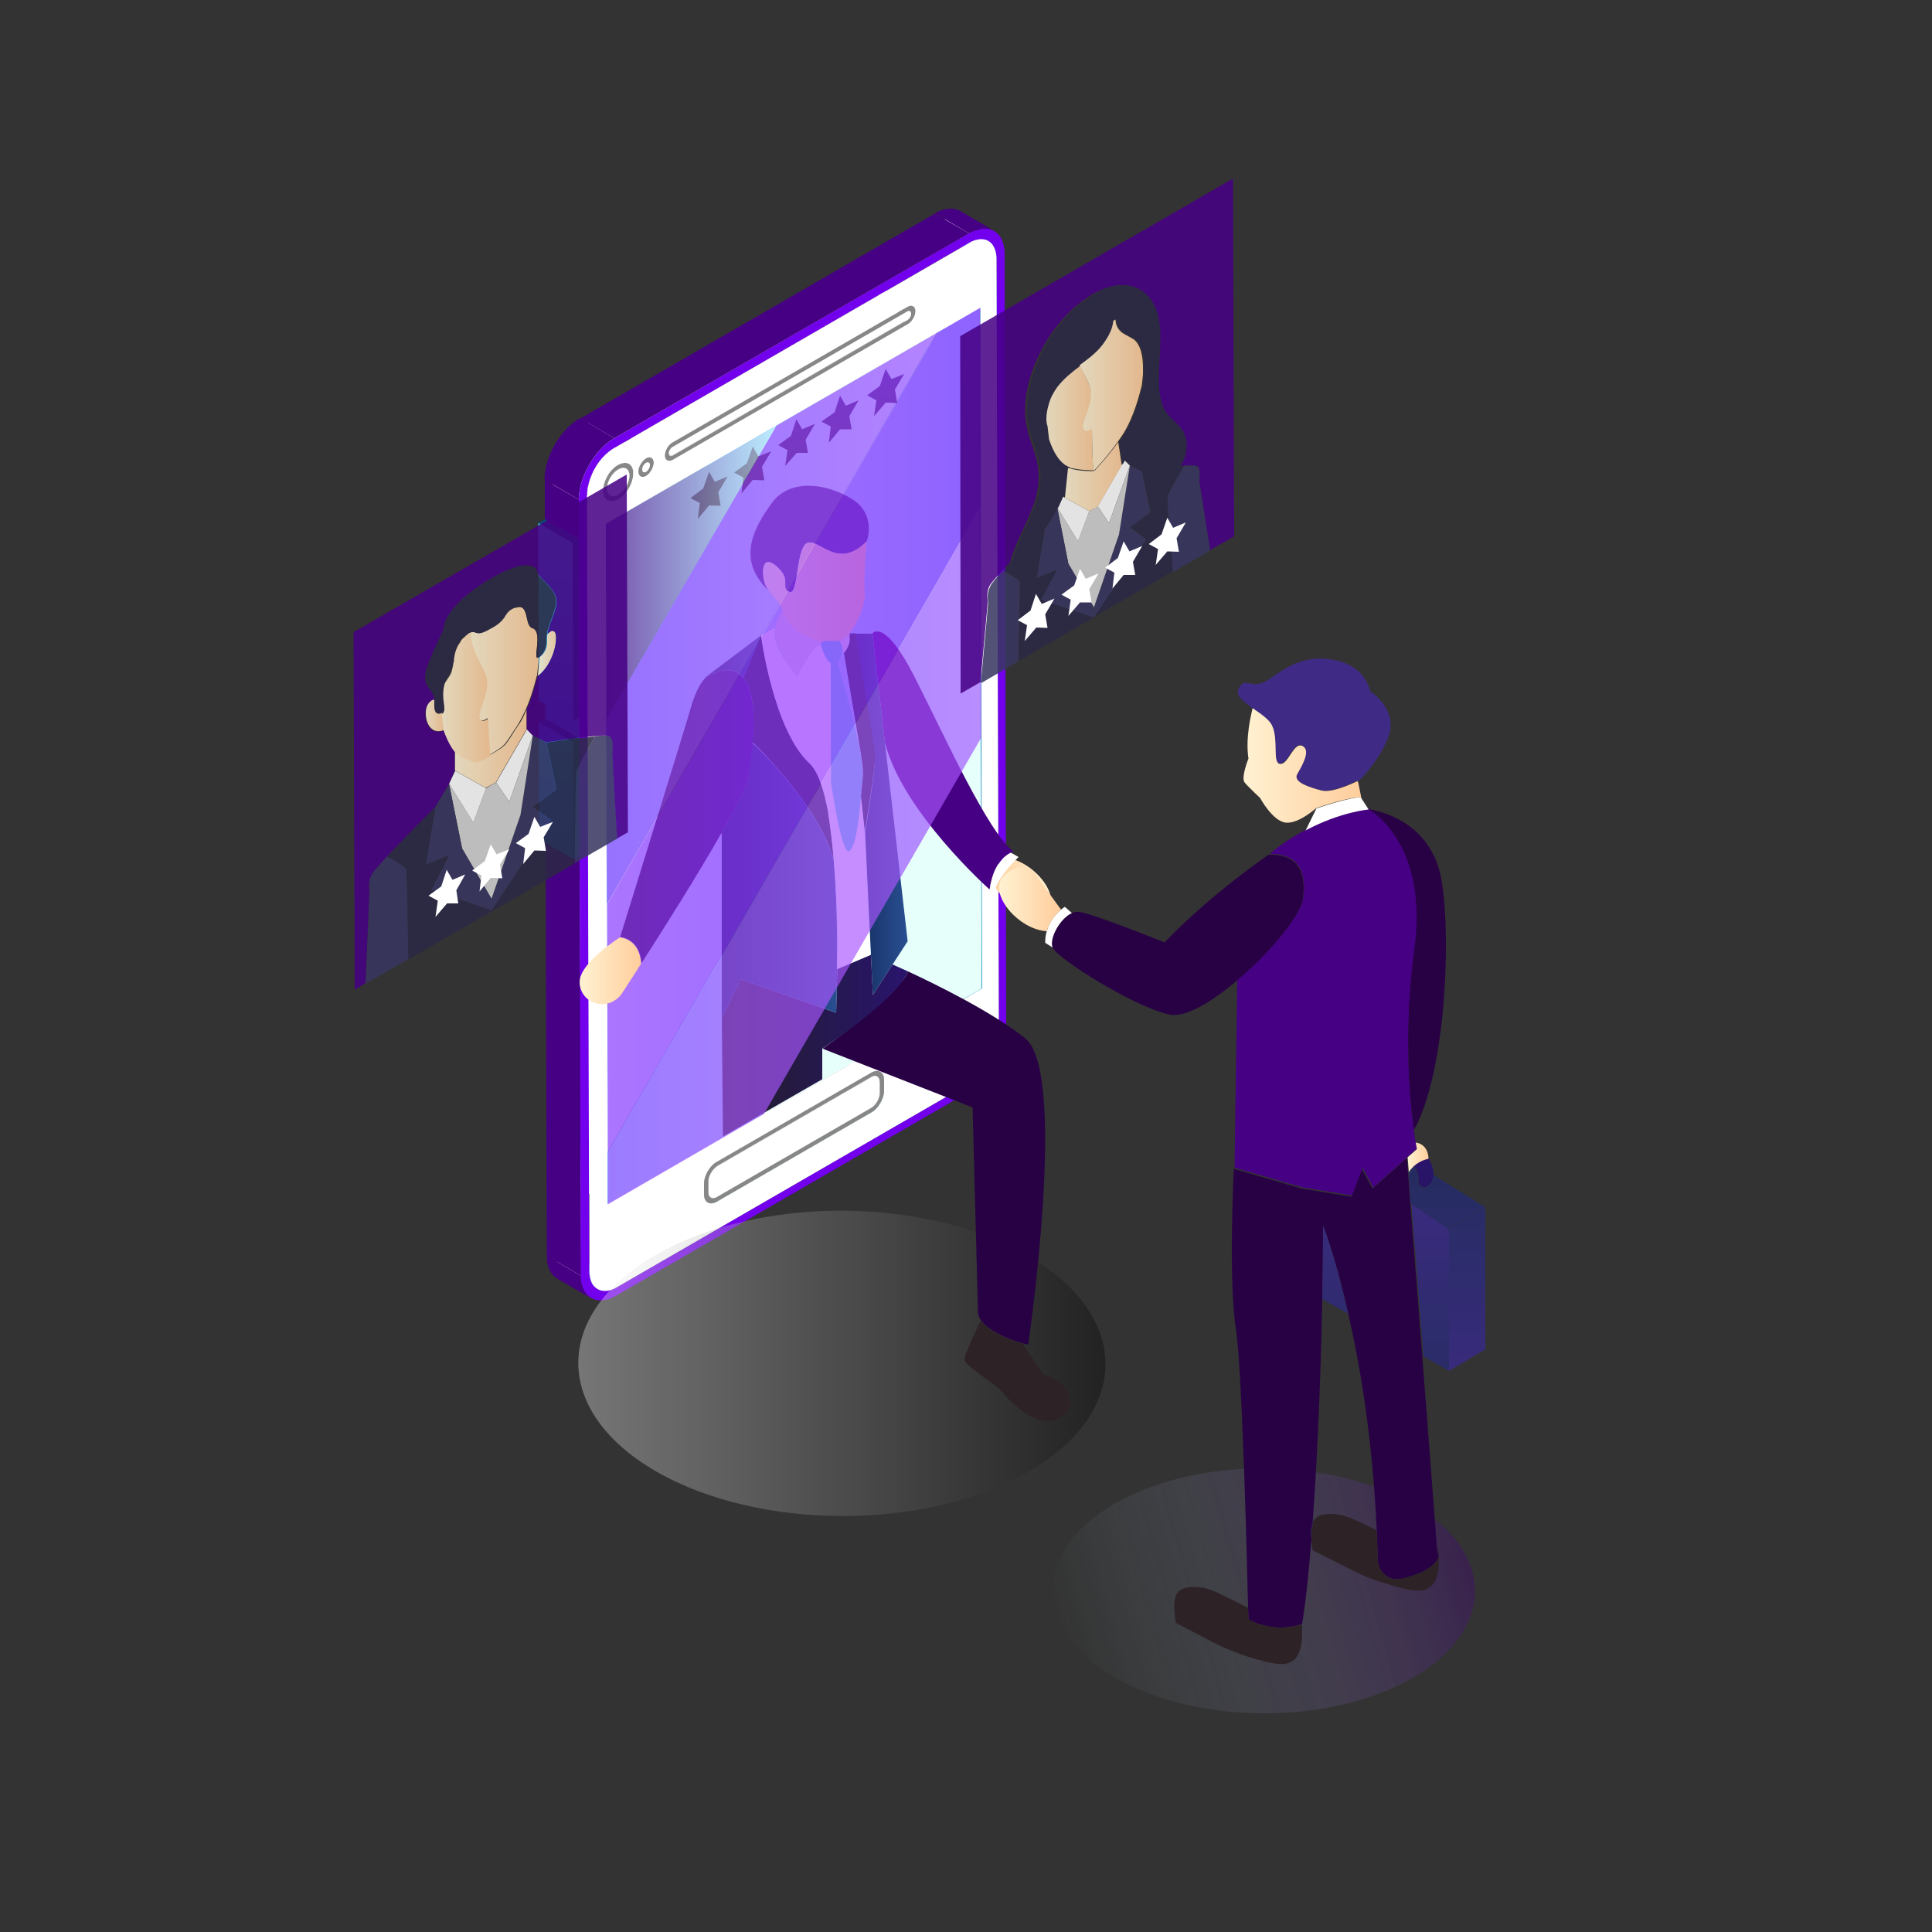 <?xml version="1.0" encoding="utf-8"?>
<!-- Generator: Adobe Illustrator 22.0.0, SVG Export Plug-In . SVG Version: 6.00 Build 0)  -->
<svg version="1.1" xmlns="http://www.w3.org/2000/svg" xmlns:xlink="http://www.w3.org/1999/xlink" x="0px" y="0px"
	 viewBox="0 0 500 500" style="enable-background:new 0 0 500 500;" xml:space="preserve">
<rect x="0" y="0" width="500" height="500" fill="#333333" stroke="none"/>
<style type="text/css">
	.st0{display:none;}
	.st1{display:inline;fill:#F1E6FF;}
	.st2{enable-background:new    ;}
	.st3{fill:url(#SVGID_1_);}
	.st4{fill:url(#SVGID_2_);}
	.st5{fill:#FFFFFF;}
	.st6{fill:#878787;}
	.st7{fill:url(#SVGID_3_);}
	.st8{fill:#E6FFFA;}
	.st9{fill:url(#SVGID_4_);}
	.st10{fill:#D9FCF5;}
	.st11{fill:#460084;}
	.st12{fill:url(#SVGID_5_);}
	.st13{fill:url(#SVGID_6_);}
	.st14{fill:url(#SVGID_7_);}
	.st15{fill:url(#SVGID_8_);}
	.st16{fill:url(#SVGID_9_);}
	.st17{fill:#0E4772;}
	.st18{fill:url(#SVGID_10_);}
	.st19{fill:url(#SVGID_11_);}
	.st20{fill:#7300ED;}
	.st21{fill:url(#SVGID_12_);}
	.st22{fill:url(#SVGID_13_);}
	.st23{fill:url(#SVGID_14_);}
	.st24{fill:url(#SVGID_15_);}
	.st25{fill:url(#SVGID_16_);}
	.st26{fill:url(#SVGID_17_);}
	.st27{fill:url(#SVGID_18_);}
	.st28{fill:url(#SVGID_19_);}
	.st29{opacity:0.33;}
	.st30{fill:url(#SVGID_20_);}
	.st31{fill:url(#SVGID_21_);}
	.st32{fill:#E8E8E8;}
	.st33{fill:url(#SVGID_22_);}
	.st34{fill:#280144;}
	.st35{fill:url(#SVGID_23_);}
	.st36{fill:url(#SVGID_24_);}
	.st37{fill:url(#SVGID_25_);}
	.st38{fill:url(#SVGID_26_);}
	.st39{fill:url(#SVGID_27_);}
	.st40{fill:url(#SVGID_28_);}
	.st41{fill:url(#SVGID_29_);}
	.st42{fill:url(#SVGID_30_);}
	.st43{fill:url(#SVGID_31_);}
	.st44{fill:none;}
	.st45{fill:#1D2635;}
	.st46{fill:#2D2326;}
	.st47{fill:url(#SVGID_32_);}
	.st48{fill:url(#SVGID_33_);}
	.st49{fill:url(#SVGID_34_);}
	.st50{fill:url(#SVGID_35_);}
	.st51{fill:url(#SVGID_36_);}
	.st52{fill:url(#SVGID_37_);}
	.st53{fill:url(#SVGID_38_);}
	.st54{fill:url(#SVGID_39_);}
	.st55{fill:url(#SVGID_40_);}
	.st56{fill:#67D6EF;}
	.st57{opacity:0.67;}
	.st58{fill:#9531FF;}
	.st59{fill:#A148FF;}
	.st60{fill:url(#SVGID_41_);}
	.st61{fill:#A855FF;}
	.st62{fill:url(#SVGID_42_);}
	.st63{opacity:0.86;}
	.st64{fill:url(#SVGID_43_);}
	.st65{fill:#383660;}
	.st66{fill:#2B2844;}
	.st67{fill:#D3D3D3;}
	.st68{fill:url(#SVGID_44_);}
	.st69{fill:url(#SVGID_45_);}
	.st70{fill:url(#SVGID_46_);}
	.st71{fill:url(#SVGID_47_);}
	.st72{fill:url(#SVGID_48_);}
	.st73{fill:url(#SVGID_49_);}
	.st74{fill:url(#SVGID_50_);}
	.st75{display:inline;}
	.st76{fill:url(#XMLID_32_);}
	.st77{fill:url(#XMLID_33_);}
	.st78{fill:url(#XMLID_34_);}
	.st79{fill:url(#XMLID_35_);}
	.st80{fill:url(#XMLID_36_);}
	.st81{fill:url(#XMLID_37_);}
	.st82{fill:url(#XMLID_38_);}
	.st83{fill:url(#XMLID_39_);}
	.st84{fill:url(#XMLID_40_);}
	.st85{fill:url(#XMLID_41_);}
	.st86{fill:url(#XMLID_42_);}
	.st87{fill:url(#XMLID_43_);}
	.st88{fill:url(#XMLID_44_);}
	.st89{fill:url(#XMLID_45_);}
	.st90{fill:url(#XMLID_46_);}
	.st91{fill:url(#XMLID_47_);}
	.st92{fill:url(#XMLID_48_);}
	.st93{fill:url(#XMLID_49_);}
	.st94{fill:url(#XMLID_50_);}
	.st95{fill:url(#XMLID_51_);}
	.st96{fill:url(#XMLID_52_);}
	.st97{fill:url(#XMLID_53_);}
</style>
<g id="BACKGROUND" class="st0">
	<rect id="XMLID_87_" class="st1" width="500" height="500"/>
</g>
<g id="OBJECTS">
	<g>
		<g>
			<g class="st2">
				<g>
					<linearGradient id="SVGID_1_" gradientUnits="userSpaceOnUse" x1="231.088" y1="68.326" x2="255.205" y2="320.423">
						<stop  offset="0" style="stop-color:#195EC3"/>
						<stop  offset="1" style="stop-color:#35B9C7"/>
					</linearGradient>
					<path class="st3" d="M251.4,280.1l-8.9-5.2c3.9-2.3,7.1-7.8,7.1-12.3l8.9,5.2C258.5,272.3,255.3,277.8,251.4,280.1z"/>
				</g>
				<g>
					<linearGradient id="SVGID_2_" gradientUnits="userSpaceOnUse" x1="179.008" y1="73.308" x2="203.126" y2="325.406">
						<stop  offset="0" style="stop-color:#195EC3"/>
						<stop  offset="1" style="stop-color:#35B9C7"/>
					</linearGradient>
					<polygon class="st4" points="159.6,333 150.8,327.9 242.5,274.9 251.4,280.1 					"/>
				</g>
				<g>
					<polygon class="st5" points="185.5,311 176.6,305.9 216.6,282.8 225.5,287.9 					"/>
				</g>
				<g>
					<polygon class="st6" points="185.5,309.8 176.6,304.7 216.6,281.6 225.5,286.7 					"/>
				</g>
				<g>
					<path class="st5" d="M219.9,277.1c1.3,0.7,2.6,1.5,3.9,2.2c1.7,1,3.3,1.9,5,2.9c0,2.1-1.5,4.6-3.3,5.6l-8.9-5.2
						C218.4,281.7,219.9,279.2,219.9,277.1z"/>
				</g>
				<g>
					<path class="st6" d="M225.5,286.7l-8.9-5.2c1.2-0.7,2.2-2.4,2.2-3.9l8.9,5.2C227.7,284.3,226.7,286,225.5,286.7z"/>
				</g>
				<g>
					<polygon class="st5" points="228.8,282.3 219.9,277.1 219.9,274.3 228.7,279.5 					"/>
				</g>
				<g>
					<polygon class="st6" points="227.7,282.9 218.9,277.7 218.8,274.9 227.7,280.1 					"/>
				</g>
				<g>
					<path class="st6" d="M218.2,273.5l8.9,5.2c0.4,0.2,0.7,0.7,0.7,1.4l-8.9-5.2C218.8,274.2,218.6,273.7,218.2,273.5z"/>
				</g>
				<g>
					<path class="st5" d="M219.9,274.3c0-1-0.4-1.8-1-2.1l8.9,5.2c0.6,0.3,1,1.1,1,2.1C226.1,278,222.5,275.9,219.9,274.3z"/>
				</g>
				<g>
					<polygon class="st5" points="185.5,301.9 176.6,296.8 216.6,273.7 225.5,278.8 					"/>
				</g>
				<g>
					<polygon class="st6" points="185.5,300.7 176.6,295.6 216.6,272.5 225.5,277.6 					"/>
				</g>
				<g>
					<path class="st5" d="M218.2,273.5l8.9,5.2c-0.4-0.2-1-0.2-1.6,0.2l-8.9-5.2C217.2,273.3,217.8,273.3,218.2,273.5z"/>
				</g>
				<g>
					<path class="st6" d="M218.9,272.2l8.9,5.2c-0.6-0.3-1.4-0.3-2.3,0.2l-8.9-5.2C217.5,271.9,218.3,271.9,218.9,272.2z"/>
				</g>
				<g>
					<linearGradient id="SVGID_3_" gradientUnits="userSpaceOnUse" x1="244.442" y1="67.048" x2="268.559" y2="319.147">
						<stop  offset="0" style="stop-color:#195EC3"/>
						<stop  offset="1" style="stop-color:#35B9C7"/>
					</linearGradient>
					<polygon class="st7" points="258.5,267.7 249.6,262.6 249.1,61.7 257.9,66.9 					"/>
				</g>
				<g>
					<polygon class="st5" points="197.6,288.3 188.7,283.2 245.1,250.6 254,255.8 					"/>
				</g>
				<g>
					<polygon class="st5" points="254,255.8 245.1,250.6 244.9,185.8 253.8,191 					"/>
				</g>
				<g>
					<polygon class="st8" points="197.6,288.3 188.7,283.2 244.9,185.8 253.8,191 					"/>
				</g>
				<g>
					<polygon class="st8" points="253.8,191 254,255.8 197.6,288.3 					"/>
				</g>
				<g>
					<path class="st6" d="M183.9,310l-8.9-5.2c0.4,0.2,1,0.2,1.6-0.2l8.9,5.2C184.9,310.2,184.3,310.2,183.9,310z"/>
				</g>
				<g>
					<path class="st5" d="M183.2,311.2l-8.9-5.2c0.6,0.3,1.4,0.3,2.3-0.2l8.9,5.2C184.6,311.5,183.8,311.6,183.2,311.2z"/>
				</g>
				<g>
					<path class="st5" d="M183.9,310l-8.9-5.2c-0.4-0.2-0.6-0.7-0.7-1.4l8.9,5.2C183.2,309.3,183.5,309.7,183.9,310z"/>
				</g>
				<g>
					<path class="st6" d="M183.2,311.2l-8.9-5.2c-0.6-0.3-1-1.1-1-2.1l8.9,5.2C182.2,310.2,182.6,310.9,183.2,311.2z"/>
				</g>
				<g>
					<polygon class="st5" points="183.2,308.5 174.4,303.4 174.4,300.6 183.2,305.8 					"/>
				</g>
				<g>
					<polygon class="st6" points="182.2,309.1 173.3,304 173.3,301.2 182.2,306.4 					"/>
				</g>
				<g>
					<path class="st5" d="M225.5,278.8c1.2-0.7,2.2-0.1,2.2,1.3l0,2.8c0,1.4-1,3.1-2.2,3.9l-40,23.1c-1.2,0.7-2.2,0.1-2.2-1.3l0-2.8
						c0-1.4,1-3.1,2.2-3.9L225.5,278.8z"/>
				</g>
				<g>
					<path class="st5" d="M183.2,305.8l-8.9-5.2c0-1.4,1-3.1,2.2-3.9l8.9,5.2C184.2,302.6,183.2,304.4,183.2,305.8z"/>
				</g>
				<g>
					<path class="st6" d="M182.2,306.4l-8.9-5.2c0-2.1,1.5-4.6,3.3-5.6l8.9,5.2C183.7,301.8,182.2,304.3,182.2,306.4z"/>
				</g>
				<g>
					<linearGradient id="SVGID_4_" gradientUnits="userSpaceOnUse" x1="128.506" y1="78.138" x2="152.624" y2="330.238">
						<stop  offset="0" style="stop-color:#195EC3"/>
						<stop  offset="1" style="stop-color:#35B9C7"/>
					</linearGradient>
					<path class="st9" d="M154.6,333.5l-8.9-5.2c1.3,0.8,3.1,0.7,5.1-0.5l8.9,5.2C157.7,334.2,155.9,334.3,154.6,333.5z"/>
				</g>
				<g>
					<path class="st5" d="M154.6,333.5l-8.9-5.2c-1.3-0.7-2.1-2.3-2.1-4.6l8.9,5.2C152.5,331.2,153.3,332.8,154.6,333.5z"/>
				</g>
				<g>
					<polygon class="st5" points="157.2,311.7 148.3,306.5 188.7,283.2 197.6,288.3 					"/>
				</g>
				<g>
					<polygon class="st10" points="157.2,311.7 148.3,306.5 148.2,293.2 157.1,298.4 					"/>
				</g>
				<g>
					<polygon class="st5" points="253.8,191 244.9,185.8 244.7,126.1 253.6,131.3 					"/>
				</g>
				<g>
					<polygon class="st10" points="157.1,298.4 148.2,293.2 244.7,126.1 253.6,131.3 					"/>
				</g>
				<g>
					<polygon class="st5" points="253.6,131.3 244.7,126.1 244.6,74.6 253.5,79.7 					"/>
				</g>
				<g>
					<polygon class="st8" points="157.1,298.4 148.2,293.2 148.1,228.9 156.9,234 					"/>
				</g>
				<g>
					<path class="st11" d="M153.1,336.1l-8.9-5.2c-1.7-1-2.7-3-2.7-5.9l8.9,5.2C150.4,333.1,151.4,335.1,153.1,336.1z"/>
				</g>
				<g>
					<linearGradient id="SVGID_5_" gradientUnits="userSpaceOnUse" x1="156.932" y1="189.056" x2="253.606" y2="189.056">
						<stop  offset="0" style="stop-color:#D9FFFF"/>
						<stop  offset="1" style="stop-color:#81C8FF"/>
					</linearGradient>
					<polygon class="st12" points="253.5,79.7 253.6,131.3 157.1,298.4 156.9,234 242.3,86.2 					"/>
				</g>
				<g>
					<polygon class="st8" points="242.3,86.2 233.4,81 244.6,74.6 253.5,79.7 					"/>
				</g>
				<g>
					<linearGradient id="SVGID_6_" gradientUnits="userSpaceOnUse" x1="252.882" y1="66.24" x2="276.999" y2="318.339">
						<stop  offset="0" style="stop-color:#195EC3"/>
						<stop  offset="1" style="stop-color:#35B9C7"/>
					</linearGradient>
					<path class="st13" d="M247,57.2l8.9,5.2c1.3,0.7,2.1,2.3,2.1,4.6l-8.9-5.2C249.1,59.5,248.3,57.9,247,57.2z"/>
				</g>
				<g>
					<path class="st5" d="M247,57.2C247,57.2,247,57.2,247,57.2l8.9,5.2c0,0,0,0,0,0C252.9,60.6,249.9,58.9,247,57.2z"/>
				</g>
				<g>
					<polygon class="st10" points="200.7,110.2 191.8,105 233.4,81 242.3,86.2 					"/>
				</g>
				<g>
					<polygon class="st10" points="156.8,186.2 147.9,181.1 191.8,105 200.7,110.2 					"/>
				</g>
				<g>
					<polygon class="st8" points="156.7,135.6 147.8,130.5 191.8,105 200.7,110.2 					"/>
				</g>
				<g>
					<polygon class="st5" points="174.1,119 165.2,113.9 226,78.8 234.9,83.9 					"/>
				</g>
				<g>
					<polygon class="st6" points="174.1,117.8 165.2,112.7 226,77.6 234.9,82.8 					"/>
				</g>
				<g>
					<polygon class="st5" points="174.1,115.7 165.2,110.5 226,75.4 234.9,80.6 					"/>
				</g>
				<g>
					<path class="st6" d="M226.7,75.4l8.9,5.2c0.2,0.1,0.3,0.3,0.3,0.6c0,0.6-0.4,1.3-0.9,1.6l-8.9-5.2c0.5-0.3,0.9-1,0.9-1.6
						C226.9,75.7,226.8,75.5,226.7,75.4z"/>
				</g>
				<g>
					<polygon class="st6" points="174.1,114.5 165.2,109.3 226,74.2 234.9,79.4 					"/>
				</g>
				<g>
					<path class="st5" d="M236.3,79.2l-8.9-5.2c0.4,0.2,0.6,0.6,0.6,1.3c0,0.2,0,0.5-0.1,0.7l7.6,4.4c0.2,0.1,0.3,0.3,0.3,0.6
						c0,0.6-0.4,1.3-0.9,1.6l-8-4.7c-0.3,0.3-0.5,0.5-0.8,0.7l8.9,5.2c1.1-0.6,2-2.2,2-3.4C236.8,79.9,236.6,79.5,236.3,79.2z"/>
				</g>
				<g>
					<path class="st6" d="M227.4,74.1l8.9,5.2c-0.4-0.2-0.9-0.2-1.4,0.1l-8.9-5.2C226.5,73.9,227,73.9,227.4,74.1z"/>
				</g>
				<g>
					<linearGradient id="SVGID_7_" gradientUnits="userSpaceOnUse" x1="156.797" y1="160.09" x2="242.307" y2="160.09">
						<stop  offset="0" style="stop-color:#81C8FF"/>
						<stop  offset="1" style="stop-color:#D9FFFF"/>
					</linearGradient>
					<polygon class="st14" points="242.3,86.2 156.9,234 156.8,186.2 200.7,110.2 					"/>
				</g>
				<g>
					<path class="st6" d="M173.4,117.9l-8.9-5.2c0.2,0.1,0.4,0.1,0.7-0.1l8.9,5.2C173.8,118,173.6,118,173.4,117.9z"/>
				</g>
				<g>
					<path class="st5" d="M163.8,114c0.4,0.2,0.9,0.2,1.4-0.1l8.9,5.2c-0.6,0.3-1.1,0.3-1.4,0.1C170,117.6,166.5,115.6,163.8,114z"
						/>
				</g>
				<g>
					<path class="st5" d="M164.5,112.8c-0.2-0.1-0.3-0.3-0.3-0.6c3,1.7,5.9,3.4,8.9,5.2c0,0.3,0.1,0.5,0.3,0.6
						C170.7,116.4,167.2,114.3,164.5,112.8z"/>
				</g>
				<g>
					<path class="st5" d="M164.8,110.9c0.1-0.2,0.3-0.3,0.4-0.4l8.9,5.2c-0.2,0.1-0.3,0.2-0.4,0.4
						C170.7,114.3,167.7,112.6,164.8,110.9z"/>
				</g>
				<g>
					<path class="st5" d="M164.8,110.9c3,1.7,5.9,3.4,8.9,5.2c-0.3,0.4-0.5,0.8-0.5,1.3c-1.7-1-3.3-1.9-5-2.9
						c-0.9-0.5-1.9-1.1-2.8-1.6c-0.3-0.2-0.7-0.5-1-0.6C164.3,111.7,164.5,111.2,164.8,110.9z"/>
				</g>
				<g>
					<path class="st6" d="M172.7,119.2l-8.9-5.2c-0.4-0.2-0.6-0.6-0.6-1.3c0-1.3,0.9-2.8,2-3.4l8.9,5.2c-1.1,0.6-2,2.2-2,3.4
						C172.1,118.5,172.3,119,172.7,119.2z"/>
				</g>
				<g>
					<path class="st5" d="M160.3,114.6c0-0.6-0.2-1.1-0.6-1.3l8.9,5.2c0.4,0.2,0.6,0.7,0.6,1.3C166.3,118,163.3,116.3,160.3,114.6
						c3,1.7,5.9,3.4,8.9,5.2c0,1.3-0.9,2.8-2,3.5c-0.6,0.3-1.1,0.4-1.4,0.1l-8.9-5.2c0.4,0.2,0.9,0.2,1.4-0.1
						C159.4,117.5,160.3,115.9,160.3,114.6z"/>
				</g>
				<g>
					<path class="st6" d="M159.8,113.3l8.9,5.2c-0.4-0.2-0.9-0.2-1.4,0.1l-8.9-5.2C158.9,113.1,159.4,113.1,159.8,113.3z"/>
				</g>
				<g>
					<path class="st5" d="M226,75.4c0.3-0.2,0.5-0.2,0.7-0.1l8.9,5.2c-0.2-0.1-0.4-0.1-0.7,0.1C232.2,79,228.6,77,226,75.4z"/>
				</g>
				<g>
					<path class="st6" d="M159,114.6l8.9,5.2c0.2,0.1,0.3,0.3,0.3,0.6c0,0.6-0.4,1.4-1,1.7l-8.9-5.2c0.5-0.3,1-1.1,1-1.7
						C159.3,114.9,159.2,114.7,159,114.6z"/>
				</g>
				<g>
					<path class="st6" d="M166.5,122.1l-8.9-5.2c0.2,0.1,0.4,0.1,0.7-0.1l8.9,5.2C166.9,122.2,166.7,122.2,166.5,122.1z"/>
				</g>
				<g>
					<path class="st5" d="M158.3,114.7c0.3-0.2,0.5-0.2,0.7-0.1l8.9,5.2c-0.2-0.1-0.4-0.1-0.7,0.1c-0.5,0.3-1,1.1-1,1.7
						c-3-1.7-5.9-3.4-8.9-5.2C157.3,115.7,157.8,115,158.3,114.7z"/>
				</g>
				<g>
					<path class="st5" d="M157.6,117c-0.2-0.1-0.3-0.3-0.3-0.6c3,1.7,5.9,3.4,8.9,5.2c0,0.3,0.1,0.5,0.3,0.6
						C163.8,120.6,160.3,118.5,157.6,117z"/>
				</g>
				<g>
					<path class="st6" d="M165.8,123.4l-8.9-5.2c-0.4-0.2-0.6-0.7-0.6-1.3c0-1.3,0.9-2.8,2-3.5l8.9,5.2c-1.1,0.6-2,2.2-2,3.5
						C165.2,122.7,165.4,123.2,165.8,123.4z"/>
				</g>
				<g>
					<polygon class="st5" points="159,115.8 150.2,110.6 241.9,57.7 250.8,62.8 					"/>
				</g>
				<g>
					<path class="st5" d="M241.9,57.7c2-1.1,3.8-1.3,5.1-0.5c3,1.7,5.9,3.4,8.9,5.2c-1.3-0.7-3.1-0.6-5.1,0.5
						C248.1,61.3,244.6,59.2,241.9,57.7z"/>
				</g>
				<g>
					<polygon class="st10" points="156.9,234 148.1,228.9 147.9,181.1 156.8,186.2 					"/>
				</g>
				<g>
					<path class="st6" d="M167.2,118.6c1.1-0.6,2-0.1,2,1.1c0,1.3-0.9,2.8-2,3.5c-1.1,0.6-2,0.1-2-1.2
						C165.2,120.8,166.1,119.3,167.2,118.6z M167.2,122.1c0.5-0.3,1-1.1,1-1.7c0-0.6-0.4-0.9-1-0.6c-0.5,0.3-1,1.1-1,1.7
						C166.2,122.1,166.7,122.4,167.2,122.1"/>
				</g>
				<g>
					<path class="st5" d="M167.2,122.1c-0.5,0.3-1,0.1-1-0.6c0-0.6,0.4-1.4,1-1.7c0.5-0.3,1-0.1,1,0.6
						C168.2,121,167.7,121.8,167.2,122.1z"/>
				</g>
				<g>
					<path class="st5" d="M153.7,121.5c0.1-0.1,0.1-0.2,0.2-0.4c3,1.7,5.9,3.4,8.9,5.2c-0.1,0.1-0.1,0.2-0.2,0.3
						C159.6,124.9,156.7,123.2,153.7,121.5z"/>
				</g>
				<g>
					<path class="st5" d="M155.2,121.5c2.6,1.5,5.2,3,7.8,4.5c-0.1,0.1-0.1,0.2-0.2,0.3c-3-1.7-5.9-3.4-8.9-5.2
						c0.1-0.1,0.1-0.2,0.2-0.3C154.5,121.1,154.8,121.3,155.2,121.5z"/>
				</g>
				<g>
					<path class="st5" d="M154.8,122.1c2.6,1.5,5.2,3,7.8,4.5c-0.1,0.1-0.1,0.2-0.2,0.3c-3-1.7-5.9-3.4-8.9-5.2
						c0.1-0.1,0.1-0.2,0.2-0.3C154.1,121.7,154.4,121.9,154.8,122.1z"/>
				</g>
				<g>
					<linearGradient id="SVGID_8_" gradientUnits="userSpaceOnUse" x1="156.653" y1="148.201" x2="200.718" y2="148.201">
						<stop  offset="0" style="stop-color:#D9FFFF"/>
						<stop  offset="1" style="stop-color:#81C8FF"/>
					</linearGradient>
					<polygon class="st15" points="200.7,110.2 156.8,186.2 156.7,135.6 					"/>
				</g>
				<g>
					<polygon class="st8" points="156.8,186.2 147.9,181.1 147.8,130.5 156.7,135.6 					"/>
				</g>
				<g>
					<path class="st5" d="M151.2,124.1c0.9-0.5,1.7-1.3,2.4-2.3c3,1.7,5.9,3.4,8.9,5.2c-0.7,1-1.5,1.8-2.4,2.3
						c-0.2,0.1-0.5,0.3-0.7,0.3c-3-1.7-5.9-3.4-8.9-5.2C150.7,124.3,150.9,124.2,151.2,124.1z"/>
				</g>
				<g>
					<path class="st5" d="M150,124.5c0.1,0,0.3-0.1,0.4-0.1c3,1.7,5.9,3.4,8.9,5.2c-0.1,0-0.3,0.1-0.4,0.1
						C155.9,128,153,126.3,150,124.5z"/>
				</g>
				<g>
					<path class="st5" d="M149.9,124.6C150,124.6,150,124.5,149.9,124.6c3,1.7,6,3.4,9,5.1c0,0-0.1,0-0.1,0
						C155.9,128,152.9,126.3,149.9,124.6z"/>
				</g>
				<g>
					<path class="st5" d="M155,117.4c0-1.1-0.4-1.9-0.9-2.4c3,1.7,5.9,3.4,8.9,5.2c0.6,0.5,0.9,1.3,0.9,2.4c0,1.1-0.4,2.4-0.9,3.5
						c-3-1.7-5.9-3.4-8.9-5.2C154.7,119.7,155,118.5,155,117.4z"/>
				</g>
				<g>
					<path class="st5" d="M148.6,124.5c0.4,0.2,0.9,0.2,1.4,0.1c3,1.7,5.9,3.4,8.9,5.2c-0.5,0.1-1,0.1-1.4-0.1
						C154.5,127.9,151.5,126.2,148.6,124.5z"/>
				</g>
				<g>
					<path class="st5" d="M149.7,125.1c2.6,1.5,5.2,3,7.8,4.5c0,0,0,0,0,0c-3-1.7-5.9-3.4-8.9-5.2c0,0,0,0,0,0
						C149,124.7,149.3,124.9,149.7,125.1z"/>
				</g>
				<g>
					<path class="st5" d="M154.1,115c3,1.7,5.9,3.4,8.9,5.2c-1.3-0.8-2.6-1.5-3.9-2.3c-1.3-0.8-2.6-1.5-3.9-2.3
						C154.8,115.4,154.4,115.2,154.1,115C154.1,115,154.1,115,154.1,115z"/>
				</g>
				<g>
					<path class="st5" d="M154.1,115c3,1.7,5.9,3.4,8.9,5.2c0,0,0,0,0,0C160,118.4,157.1,116.7,154.1,115
						C154.1,115,154.1,115,154.1,115z"/>
				</g>
				<g>
					<path class="st5" d="M148.4,124.3c0.1,0,0.1,0.1,0.2,0.1c3,1.7,5.9,3.4,8.9,5.2c-0.1,0-0.1-0.1-0.2-0.1
						C154.6,128,151,125.9,148.4,124.3z"/>
				</g>
				<g>
					<path class="st6" d="M158,128.2l-8.9-5.2c0.5,0.3,1.2,0.3,2-0.2l8.9,5.2C159.2,128.5,158.5,128.5,158,128.2z"/>
				</g>
				<g>
					<path class="st6" d="M153.2,116.1l8.9,5.2c0.5,0.3,0.8,0.9,0.8,1.8c0,1.8-1.3,4-2.9,4.9l-8.9-5.2c1.6-0.9,2.9-3.1,2.9-4.9
						C154,117,153.7,116.4,153.2,116.1z"/>
				</g>
				<g>
					<path class="st5" d="M154.1,115c-0.1,0-0.1-0.1-0.2-0.1l8.9,5.2c0.1,0,0.1,0.1,0.2,0.1C160,118.4,157,116.7,154.1,115z"/>
				</g>
				<g>
					<path class="st5" d="M160,121.5c-2.2-1.3-4.5-2.6-6.7-3.9C155.5,118.9,157.8,120.2,160,121.5L160,121.5z"/>
				</g>
				<g>
					<path class="st5" d="M151.1,116.3c0.8-0.5,1.5-0.5,2-0.2l8.9,5.2c-0.5-0.3-1.2-0.3-2,0.2C157,119.7,154.1,118,151.1,116.3
						c3,1.7,5.9,3.4,8.9,5.2c-1.6,0.9-2.9,3.1-2.9,4.9c-3-1.7-5.9-3.4-8.9-5.2c3,1.7,5.9,3.4,8.9,5.2c0,0.9,0.3,1.5,0.8,1.8
						l-8.9-5.2c-0.5-0.3-0.8-0.9-0.8-1.8C148.3,119.4,149.6,117.2,151.1,116.3z"/>
				</g>
				<g>
					<path class="st6" d="M153.9,114.8l8.9,5.2c-0.7-0.4-1.7-0.4-2.8,0.3l-8.9-5.2C152.2,114.5,153.2,114.4,153.9,114.8z"/>
				</g>
				<g>
					<path class="st6" d="M157.3,129.5l-8.9-5.2c-0.7-0.4-1.1-1.3-1.1-2.5c0-2.5,1.7-5.5,3.9-6.7l8.9,5.2c-2.2,1.2-3.9,4.3-3.9,6.7
						C156.1,128.2,156.6,129.1,157.3,129.5z"/>
				</g>
				<g>
					<path class="st6" d="M160,120.3c2.2-1.2,3.9-0.2,3.9,2.2c0,2.5-1.7,5.5-3.9,6.7c-2.2,1.2-3.9,0.2-3.9-2.2
						C156.1,124.5,157.8,121.5,160,120.3z M160,128c1.6-0.9,2.9-3.1,2.9-4.9c0-1.8-1.3-2.6-2.9-1.6c-1.6,0.9-2.9,3.1-2.9,4.9
						C157.2,128.2,158.4,129,160,128"/>
				</g>
				<g>
					<path class="st5" d="M160,128c-1.6,0.9-2.9,0.2-2.9-1.6c0-1.8,1.3-4,2.9-4.9c1.6-0.9,2.9-0.2,2.9,1.6
						C162.9,124.9,161.6,127.1,160,128z"/>
				</g>
				<g>
					<polygon class="st11" points="150.4,330.2 141.5,325 141.2,216.2 150.1,221.3 					"/>
				</g>
				<g>
					<linearGradient id="SVGID_9_" gradientUnits="userSpaceOnUse" x1="133.566" y1="77.655" x2="157.683" y2="329.754">
						<stop  offset="0" style="stop-color:#195EC3"/>
						<stop  offset="1" style="stop-color:#35B9C7"/>
					</linearGradient>
					<polygon class="st16" points="150.1,221.3 141.2,216.2 141.1,185.9 150,191.1 					"/>
				</g>
				<g>
					<polygon class="st17" points="150,191.1 150.1,221.3 148.4,222.3 148.3,192.1 					"/>
				</g>
				<g>
					<polygon class="st17" points="148.3,192.1 139.5,186.9 141.1,185.9 150,191.1 					"/>
				</g>
				<g>
					<linearGradient id="SVGID_10_" gradientUnits="userSpaceOnUse" x1="135.215" y1="77.498" x2="159.333" y2="329.596">
						<stop  offset="0" style="stop-color:#195EC3"/>
						<stop  offset="1" style="stop-color:#35B9C7"/>
					</linearGradient>
					<polygon class="st18" points="150,191.1 141.1,185.9 141.1,180.3 150,185.5 					"/>
				</g>
				<g>
					<linearGradient id="SVGID_11_" gradientUnits="userSpaceOnUse" x1="137.587" y1="77.271" x2="161.704" y2="329.369">
						<stop  offset="0" style="stop-color:#195EC3"/>
						<stop  offset="1" style="stop-color:#35B9C7"/>
					</linearGradient>
					<polygon class="st19" points="150,185.5 141.1,180.3 141,134.4 149.9,139.5 					"/>
				</g>
				<g>
					<polygon class="st17" points="149.9,139.5 150,185.5 148.3,186.4 148.2,140.5 					"/>
				</g>
				<g>
					<path class="st5" d="M143,123c0-1.1,0.2-2.3,0.6-3.5c3,1.7,5.9,3.4,8.9,5.2c-0.4,1.2-0.6,2.4-0.6,3.5
						C149.2,126.6,145.7,124.5,143,123z"/>
				</g>
				<g>
					<path class="st5" d="M143.6,119.5c1.1-3.6,3.6-7.1,6.6-8.8l8.9,5.2c-3,1.7-5.5,5.2-6.6,8.8
						C149.5,122.9,146.5,121.2,143.6,119.5z"/>
				</g>
				<g>
					<polygon class="st5" points="149.9,139.5 150,185.5 150,191.1 150,191.1 150,191.1 150.1,221.3 150.4,327.7 152.5,329 
						151.9,128.1 143,123 143.1,135.6 					"/>
				</g>
				<g>
					<path class="st20" d="M260,65.7c0-5.8-4.2-8.2-9.3-5.3l-91.7,53c-5.1,2.9-9.2,10.1-9.2,15.9l0,10.2l0.1,45.9l0,5.6l0.1,30.2
						l0.3,108.8c0,5.8,4.2,8.2,9.2,5.3l91.7-53c5.1-2.9,9.2-10.1,9.2-15.9L260,65.7z M251.4,280.1l-91.7,53
						c-3.9,2.3-7.2,0.4-7.2-4.1l-0.6-200.8c0-4.5,3.2-10.1,7.1-12.3l91.7-53c3.9-2.3,7.2-0.4,7.2,4.1l0.6,200.8
						C258.5,272.3,255.3,277.8,251.4,280.1"/>
				</g>
				<g>
					<linearGradient id="SVGID_12_" gradientUnits="userSpaceOnUse" x1="157.115" y1="221.468" x2="253.775" y2="221.468">
						<stop  offset="0" style="stop-color:#81C8FF"/>
						<stop  offset="1" style="stop-color:#D9FFFF"/>
					</linearGradient>
					<polygon class="st21" points="253.6,131.3 157.1,298.4 157.2,311.7 197.6,288.3 253.8,191 					"/>
				</g>
				<g>
					<path class="st5" d="M256.2,275.2c1.4-2.3,2.3-5,2.3-7.4l-0.6-200.8c0-1.7-0.5-3-1.2-3.9c-0.1-0.1-0.1-0.1-0.2-0.2
						c-0.5-0.5-1.1-0.8-1.7-0.9c-1.1-0.2-2.5,0-4,0.9l-91.7,53c-1,0.6-1.9,1.3-2.8,2.2c-0.1,0.1-0.2,0.3-0.4,0.4
						c-0.1,0.2-0.3,0.3-0.4,0.5c-0.6,0.7-1.1,1.4-1.5,2.2c-0.4,0.6-0.7,1.3-0.9,1.9c-0.1,0.2-0.1,0.4-0.2,0.5c0,0.1-0.1,0.2-0.1,0.3
						c-0.3,0.8-0.5,1.7-0.7,2.5c-0.1,0.6-0.1,1.2-0.1,1.7l0.6,200.8c0,0.9,0.1,1.6,0.3,2.3c0.1,0.4,0.3,0.8,0.5,1.2
						c0.2,0.3,0.4,0.5,0.6,0.7c0.7,0.7,1.6,1,2.6,1c0,0,0,0,0,0c0.9,0,2-0.3,3.1-1l91.7-53c1.5-0.9,2.9-2.2,4-3.7
						c0.1-0.1,0.2-0.3,0.3-0.4C255.8,275.7,256,275.4,256.2,275.2z M174.1,114.5l60.8-35.1c1.1-0.6,2-0.1,2,1.1c0,1.3-0.9,2.8-2,3.4
						L174.1,119c-1.1,0.6-2,0.1-2-1.1C172.1,116.6,173,115.1,174.1,114.5 M167.2,118.6c1.1-0.6,2-0.1,2,1.1c0,1.3-0.9,2.8-2,3.5
						c-1.1,0.6-2,0.1-2-1.2C165.2,120.8,166.1,119.3,167.2,118.6 M160,120.3c2.2-1.2,3.9-0.2,3.9,2.2c0,2.5-1.7,5.5-3.9,6.7
						c-2.2,1.2-3.9,0.2-3.9-2.2C156.1,124.5,157.8,121.5,160,120.3 M225.5,287.9l-40,23.1c-1.8,1-3.3,0.2-3.3-1.9l0-2.8
						c0-2.1,1.5-4.6,3.3-5.6l40-23.1c1.8-1,3.3-0.2,3.3,1.9l0,2.8C228.8,284.3,227.3,286.9,225.5,287.9 M197.6,288.3l-40.4,23.3
						l0-13.3l-0.2-64.4l-0.1-47.8l-0.1-50.6l44.1-25.4l41.6-24l11.2-6.4l0.1,51.6l0.2,59.7l0,0l0.2,64.8L197.6,288.3"/>
				</g>
				<g>
					<path class="st6" d="M225.5,277.6l-40,23.1c-1.8,1-3.3,3.6-3.3,5.6l0,2.8c0,2.1,1.5,2.9,3.3,1.9l40-23.1c1.8-1,3.3-3.6,3.3-5.6
						l0-2.8C228.7,277.4,227.3,276.6,225.5,277.6z M225.5,286.7l-40,23.1c-1.2,0.7-2.2,0.1-2.2-1.3l0-2.8c0-1.4,1-3.1,2.2-3.9
						l40-23.1c1.2-0.7,2.2-0.1,2.2,1.3l0,2.8C227.7,284.3,226.7,286,225.5,286.7"/>
				</g>
				<g>
					<path class="st11" d="M248.5,54.6l8.9,5.2c-1.7-1-4-0.8-6.6,0.6l-8.9-5.2C244.4,53.8,246.8,53.7,248.5,54.6z"/>
				</g>
				<g>
					<linearGradient id="SVGID_13_" gradientUnits="userSpaceOnUse" x1="142.444" y1="219.294" x2="151.135" y2="133.424">
						<stop  offset="0" style="stop-color:#195EC3"/>
						<stop  offset="1" style="stop-color:#35B9C7"/>
					</linearGradient>
					<polygon class="st22" points="148.4,222.3 139.5,217.2 139.5,186.9 148.3,192.1 					"/>
				</g>
				<g>
					<path class="st6" d="M234.9,79.4c1.1-0.6,2-0.1,2,1.1c0,1.3-0.9,2.8-2,3.4L174.1,119c-1.1,0.6-2,0.1-2-1.1c0-1.3,0.9-2.8,2-3.4
						L234.9,79.4z M234.9,82.8c0.5-0.3,0.9-1,0.9-1.6c0-0.6-0.4-0.8-1-0.5l-60.8,35.1c-0.5,0.3-0.9,1-0.9,1.6c0,0.6,0.4,0.8,1,0.5
						L234.9,82.8"/>
				</g>
				<g>
					<path class="st5" d="M174.1,117.8c-0.5,0.3-0.9,0.1-1-0.5c0-0.6,0.4-1.3,0.9-1.6l60.8-35.1c0.5-0.3,0.9-0.1,1,0.5
						c0,0.6-0.4,1.3-0.9,1.6L174.1,117.8z"/>
				</g>
				<g>
					<linearGradient id="SVGID_14_" gradientUnits="userSpaceOnUse" x1="137.942" y1="218.839" x2="146.633" y2="132.968">
						<stop  offset="0" style="stop-color:#195EC3"/>
						<stop  offset="1" style="stop-color:#35B9C7"/>
					</linearGradient>
					<polygon class="st23" points="148.3,186.4 139.4,181.3 139.3,135.3 148.2,140.5 					"/>
				</g>
				<g>
					<polygon class="st17" points="148.2,140.5 139.3,135.3 141,134.4 149.9,139.5 					"/>
				</g>
				<g>
					<polygon class="st11" points="159,113.4 150.2,108.3 241.9,55.3 250.8,60.4 					"/>
				</g>
				<g>
					<path class="st11" d="M149.8,129.3l-8.9-5.2c0-5.8,4.1-13,9.2-15.9l8.9,5.2C153.9,116.3,149.8,123.5,149.8,129.3z"/>
				</g>
				<g>
					<polygon class="st11" points="149.9,139.5 141,134.4 141,124.2 149.8,129.3 					"/>
				</g>
			</g>
		</g>
		<g>
			<g>
				<linearGradient id="SVGID_15_" gradientUnits="userSpaceOnUse" x1="195.99" y1="130.531" x2="192.828" y2="100.488">
					<stop  offset="0" style="stop-color:#211E28"/>
					<stop  offset="1" style="stop-color:#29146D"/>
				</linearGradient>
				<polygon class="st24" points="194.8,115.6 196.3,118.1 199.6,116.8 197.2,120.8 197.8,124.3 194.8,124.2 191.9,127.7 
					192.4,123.6 190,122.3 193.3,119.9 				"/>
			</g>
			<g>
				<linearGradient id="SVGID_16_" gradientUnits="userSpaceOnUse" x1="184.09" y1="131.783" x2="180.927" y2="101.741">
					<stop  offset="0" style="stop-color:#211E28"/>
					<stop  offset="1" style="stop-color:#29146D"/>
				</linearGradient>
				<polygon class="st25" points="183.5,122.1 185,124.7 188.3,123.3 185.9,127.4 186.5,130.9 183.5,130.8 180.6,134.3 181.1,130.2 
					178.7,128.9 182,126.4 				"/>
			</g>
			<g>
				<linearGradient id="SVGID_17_" gradientUnits="userSpaceOnUse" x1="207.914" y1="129.275" x2="204.751" y2="99.233">
					<stop  offset="0" style="stop-color:#211E28"/>
					<stop  offset="1" style="stop-color:#29146D"/>
				</linearGradient>
				<polygon class="st26" points="206.1,108.5 207.6,111.1 210.9,109.7 208.5,113.8 209.1,117.2 206.2,117.2 203.2,120.6 
					203.8,116.5 201.4,115.2 204.7,112.8 				"/>
			</g>
			<g>
				<linearGradient id="SVGID_18_" gradientUnits="userSpaceOnUse" x1="219.714" y1="128.034" x2="216.551" y2="97.991">
					<stop  offset="0" style="stop-color:#211E28"/>
					<stop  offset="1" style="stop-color:#29146D"/>
				</linearGradient>
				<polygon class="st27" points="217.4,102.4 218.9,105 222.2,103.6 219.8,107.7 220.4,111.1 217.4,111.1 214.5,114.6 215,110.4 
					212.6,109.1 216,106.7 				"/>
			</g>
			<g>
				<linearGradient id="SVGID_19_" gradientUnits="userSpaceOnUse" x1="232.047" y1="126.735" x2="228.884" y2="96.693">
					<stop  offset="0" style="stop-color:#211E28"/>
					<stop  offset="1" style="stop-color:#29146D"/>
				</linearGradient>
				<polygon class="st28" points="229.2,95.5 230.7,98.1 234,96.8 231.6,100.8 232.2,104.3 229.2,104.2 226.2,107.7 226.8,103.6 
					224.4,102.3 227.7,99.9 				"/>
			</g>
		</g>
	</g>
	<g>
		<g class="st29">
			<linearGradient id="SVGID_20_" gradientUnits="userSpaceOnUse" x1="149.708" y1="352.877" x2="286.12" y2="352.877">
				<stop  offset="0" style="stop-color:#FFFFFF"/>
				<stop  offset="1" style="stop-color:#000000"/>
			</linearGradient>
			<path class="st30" d="M266.3,380.8c-26.5,15.4-69.7,15.4-96.5,0c-26.7-15.4-26.9-40.5-0.3-55.9c24.1-14,61.8-15.3,88.5-3.9
				c2.8,1.2,5.4,2.5,7.9,3.9C292.7,340.4,292.8,365.4,266.3,380.8z"/>
		</g>
		<g class="st29">
			<linearGradient id="SVGID_21_" gradientUnits="userSpaceOnUse" x1="275.817" y1="426.356" x2="378.216" y2="396.959">
				<stop  offset="0" style="stop-color:#CCFAFF;stop-opacity:0"/>
				<stop  offset="1" style="stop-color:#460084"/>
			</linearGradient>
			<path class="st31" d="M365.8,434.1c-21.3,12.4-55.9,12.4-77.3,0c-21.4-12.4-21.5-32.4-0.3-44.8c19.3-11.2,49.5-12.3,71-3.1
				c2.2,0.9,4.3,2,6.4,3.1C387,401.6,387.1,421.7,365.8,434.1z"/>
		</g>
		<g id="XMLID_30_">
			<g>
				<path class="st32" d="M219.9,167.1c-0.7,1.4-1.6,1.9-1.6,1.9c0-0.6-0.2-1.2-0.4-1.8c-0.2-0.6-0.5-1.1-0.8-1.4
					c0.3-0.1,0.5-0.2,0.8-0.3c0,0,1.2-1,2-1.7l1,0.2C220.6,165.4,220.3,166.4,219.9,167.1z"/>
				
					<linearGradient id="SVGID_22_" gradientUnits="userSpaceOnUse" x1="257.73" y1="190.656" x2="273.731" y2="190.656" gradientTransform="matrix(-1 0 0 -1 529.799 420.814)">
					<stop  offset="0" style="stop-color:#FFF2D2"/>
					<stop  offset="1" style="stop-color:#FFCD9C"/>
				</linearGradient>
				<path class="st33" d="M271.9,231.9c0.4,1.8,0,3.5-1.5,4.7c-1.9,1.5-3.4,2-4.6,1.9c-2.1-0.1-3.2-1.8-3.6-2.4
					c-0.6-1-6.2-8.6-6.2-8.6c1.1-0.9,2.9-2.8,3.7-5.6C265.1,222.2,270.9,227.4,271.9,231.9z"/>
				<path class="st11" d="M365.9,292.5c0.2,1.3,0.3,2.4,0.5,3.1c0.2,1.1,0.3,1.7,0.3,1.7l-2.4,2.1v0l-8.9,7.9l-2.7-5l-2.7,7.1
					l-12.9-2.1l-17.6-5.1l0.7-48.6c8.5-7.2,16.5-16.8,17.1-21.2c1-7.7-2-11.5-8.7-11.4c3.2-2.7,6.4-4.7,9.4-6.3
					c9-4.7,16.3-5.4,16.3-5.4s15.8,8.3,11.9,36.5C363.2,266.4,364.8,284.3,365.9,292.5z"/>
				<path class="st34" d="M372.3,402.9c-1,3-5.7,4.8-9.6,5.7c-0.9,0.2-1.8,0.2-2.6-0.1c-1.9-0.6-3.4-2.4-3.5-4.6
					c-0.1-2.7-0.2-5.3-0.3-7.9c-1.1-23.7-4.3-42.7-7.4-56.1c-3.3-14.8-6.5-22.8-6.5-22.8c0,6.7-0.1,13-0.2,19
					c-0.5,25.5-1.5,44.5-2.5,58c-0.5,1.1-0.5,2.6-0.3,4.3c-1.2,15.1-2.4,21.8-2.4,21.8c-0.1,0-0.1,0-0.1,0.1
					c-7.6,2.6-13.8-1.2-13.8-1.2s0-1.1-0.1-3c-0.3-12.6-1.5-61.8-3.2-72.5c-1.9-12.4-0.5-41.1-0.5-41.1l17.6,5.1l12.9,2.1l2.7-7.1
					l2.7,5l8.9-7.9c0.1,1.3,0.2,2.6,0.3,3.9c0.2,2.7,0.4,5.5,0.6,8.2c1.1,13.3,2.1,26.9,3.1,39.4c1.8,23.5,3.3,43.1,3.8,49.6
					C372.2,402.1,372.3,402.9,372.3,402.9z"/>
				<path class="st34" d="M301.4,243.9c11.9-12.5,26.9-22.7,26.9-22.7c0.1,0,0.1,0,0.2,0c6.7-0.1,9.7,3.7,8.7,11.4
					c-0.6,4.4-8.6,14-17.1,21.2c-6.5,5.5-13.3,9.6-17.3,8.8c-9.2-1.9-29.3-14.6-30.4-17.4c-0.9-2.3,1.9-7.6,5-8.9
					c0.6-0.3,1.3-0.4,1.9-0.3C283.1,236.5,301.4,243.9,301.4,243.9z"/>
				<linearGradient id="SVGID_23_" gradientUnits="userSpaceOnUse" x1="321.756" y1="198.093" x2="352.195" y2="198.093">
					<stop  offset="0" style="stop-color:#FFF2D2"/>
					<stop  offset="1" style="stop-color:#FFCD9C"/>
				</linearGradient>
				<path class="st35" d="M340.7,209.1c-0.3,0.2-4.6,4.1-7.9,3.8c-3.4-0.3-6.7-6.4-6.7-6.4s-3-2.8-4-4c-1-1.2,1-6.2,1-6.2
					c-0.8-5.2,0.6-11.1,1.1-13.1c2,1.4,4.3,2.8,5.1,4.6c1.8,3.9,0,9.9,2.1,9.9c2.1,0.1,3.4-5.9,5.8-4.6c2.3,1.3-0.2,5.4-1.4,7.4
					c-1.1,1.9,3.3,3.3,6.3,4.1c3,0.7,9.3-2.5,9.3-2.5l0.1,0.4l0.8,3.9C350.2,205.9,340.7,209.1,340.7,209.1
					C340.7,209.1,340.7,209.1,340.7,209.1z"/>
				<path class="st5" d="M354.2,209.5c0,0-7.3,0.6-16.3,5.4l2.8-5.7c0,0,0,0,0,0s9.6-3.2,11.5-2.8L354.2,209.5z"/>
				<linearGradient id="SVGID_24_" gradientUnits="userSpaceOnUse" x1="210.31" y1="373.294" x2="210.083" y2="298.438">
					<stop  offset="0" style="stop-color:#232C5E"/>
					<stop  offset="1" style="stop-color:#3F2B85"/>
				</linearGradient>
				<path class="st36" d="M198.8,152.7c-8.5-8.1-3.4-16.5,1-22.6c4.4-6,13.3-5.3,20.3-1.2c7,4.1,4.2,11.2,4.2,11.2
					c-7.2,7.2-11.6,0-15,0.3c-3.4,0.3-2.6,13.5-4.9,12.8c-2.4-0.7-0.1-2.7-2.1-5.2c-2-2.5-5.1-4.4-4.8,0.6
					C197.6,150.4,198.1,151.7,198.8,152.7z"/>
				<linearGradient id="SVGID_25_" gradientUnits="userSpaceOnUse" x1="345.67" y1="372.883" x2="345.442" y2="298.027">
					<stop  offset="0" style="stop-color:#232C5E"/>
					<stop  offset="1" style="stop-color:#3F2B85"/>
				</linearGradient>
				<path class="st37" d="M348.9,340l-6.7-3.8c0.1-6,0.2-12.3,0.2-19C342.4,317.2,345.6,325.2,348.9,340z"/>
				<path class="st5" d="M216.3,209.8l-2.1,0.4c-1.1-5.9-2.6-10.6-4.8-12.6c-9.2-8.7-12.5-33.1-12.5-33.1l3.7-2.1
					c-0.2,1.1-0.2,2.3,0.2,3.6c1.3,4.5,5.6,8.9,5.6,8.9s3-6.4,5.9-8.4c0.1,0.2,1,4.3,2.7,5.2l0.1,31
					C215.2,202.7,215.6,206,216.3,209.8z"/>
				<linearGradient id="SVGID_26_" gradientUnits="userSpaceOnUse" x1="368.608" y1="372.813" x2="368.38" y2="297.957">
					<stop  offset="0" style="stop-color:#211E28"/>
					<stop  offset="1" style="stop-color:#29146D"/>
				</linearGradient>
				<path class="st38" d="M371,303.9c0,0.2,0,0.3,0,0.3c-0.3,3.7-4.1,4-3.9,1.1c0.1-2.4-0.9-3.2-1.3-3.5c1.8-1.7,3.9-2,3.9-2
					C370.9,301.8,371,303.3,371,303.9z"/>
				<path class="st5" d="M256.1,230.2c0.9-6.4,4-8.8,5.4-9.6l2.1,1.2c0,0-0.1,0.1-0.3,0.3c-1.2,1.1-5.5,5.6-6,9.1L256.1,230.2z"/>
				<path class="st32" d="M213.7,165.8c-0.4,0.1-0.9,0.3-1.3,0.6c0,0,0,0,0,0c-2.9,2-5.9,8.4-5.9,8.4s-4.3-4.3-5.6-8.9
					c-0.4-1.3-0.4-2.5-0.2-3.6c0.4-2.6,2-4.4,2-4.4C203.8,161.7,209.1,165.1,213.7,165.8z"/>
				<linearGradient id="SVGID_27_" gradientUnits="userSpaceOnUse" x1="197.498" y1="153.197" x2="224.397" y2="153.197">
					<stop  offset="0" style="stop-color:#FFF2D2"/>
					<stop  offset="1" style="stop-color:#FFCD9C"/>
				</linearGradient>
				<path class="st39" d="M216.3,166.1c-1,0.2-2.1,0.2-3.2,0c-4.3-0.7-9.3-3.9-10.3-7.4c-0.9-3-2.7-4.3-4-6.1l0,0
					c-0.7-1-1.2-2.2-1.3-4c-0.2-5,2.9-3.1,4.8-0.6c2,2.5-0.2,4.4,2.1,5.2c2.4,0.7,1.6-12.5,4.9-12.8c3.4-0.3,7.8,6.9,15-0.3
					c0,0-0.9,10.5-0.5,12.9c0.4,2-1.4,8.4-4.6,11.5c-0.7,0.6-1.4,1.2-2.2,1.4C216.8,166,216.6,166.1,216.3,166.1z"/>
				<linearGradient id="SVGID_28_" gradientUnits="userSpaceOnUse" x1="374.697" y1="372.795" x2="374.469" y2="297.939">
					<stop  offset="0" style="stop-color:#3F2B85"/>
					<stop  offset="1" style="stop-color:#232C5E"/>
				</linearGradient>
				<path class="st40" d="M367,305.4c-0.1,2.9,3.6,2.6,3.9-1.1c0,0,0-0.1,0-0.3l13.4,8.4l-9.6,5.6l-0.1,0l-9.5-6.5h0
					c-0.2-2.7-0.4-5.5-0.6-8.2c0.4-0.6,0.8-1.1,1.2-1.5C366.1,302.1,367.1,303,367,305.4z"/>
				<linearGradient id="SVGID_29_" gradientUnits="userSpaceOnUse" x1="340.712" y1="372.898" x2="340.484" y2="298.042">
					<stop  offset="0" style="stop-color:#232C5E"/>
					<stop  offset="1" style="stop-color:#3F2B85"/>
				</linearGradient>
				<path class="st41" d="M324.1,183.2c-2.4-1.7-4.5-3.2-3.5-5.1c2-3.4,3.3,1,8.1-2.5c4.9-3.4,9.2-6.3,17.1-4.7c7.8,1.7,8.8,8,8.8,8
					s7.4,4.7,4.7,11.8c-1.9,5.1-5.8,9.6-7.9,11.7l-0.1-0.4c0,0-6.4,3.3-9.3,2.5c-3-0.7-7.4-2.1-6.3-4.1c1.1-2,3.7-6.1,1.4-7.4
					c-2.3-1.3-3.7,4.6-5.8,4.6c-2.1,0-0.3-6.1-2.1-9.9C328.4,186.1,326.1,184.6,324.1,183.2z"/>
				<path class="st34" d="M265.4,268.8c11,9.1,0.7,79.2,0.7,79.2s-2.3-0.5-4.9-1.5c-2.7-1.1-5.9-2.7-7.3-4.8
					c-0.5-0.7-0.8-1.4-0.8-2.2l-1.4-52.9l-38.8-15.2c5.9-4.2,20.3-15,22-19.9l0.1-0.1C242.1,254.7,257.2,262.1,265.4,268.8z"/>
				<linearGradient id="SVGID_30_" gradientUnits="userSpaceOnUse" x1="219.834" y1="210.647" x2="234.865" y2="210.647">
					<stop  offset="0" style="stop-color:#12285A"/>
					<stop  offset="1" style="stop-color:#294F91"/>
				</linearGradient>
				<path class="st42" d="M229,192l5.9,51.6l-3.9,6l-5.1,7.9l-0.2-3.9l-1.8-38.3c0,0,2.9-16.9,2.5-20c-0.3-3.1-6.5-28.1-6.5-28.1
					c0.4-0.7-0.2-1.9,0-3.2l5.9,0L229,192C229,192,229,192,229,192z"/>
				<linearGradient id="SVGID_31_" gradientUnits="userSpaceOnUse" x1="186.839" y1="270.579" x2="234.924" y2="270.579">
					<stop  offset="0" style="stop-color:#211E28"/>
					<stop  offset="1" style="stop-color:#29146D"/>
				</linearGradient>
				<path class="st43" d="M217.1,268.4c-2.5,1.8-4.3,3-4.3,3v7.9l-25.7,14.8l-0.3-30.5l4.8-10.2l24.8,8.7c0,0,0.2-9.1,0.3-11.3
					l8.7-3.7l0,0l0.5,10.4l5.1-7.9c0,0,1.5,0.7,4,1.8l-0.1,0.1C233.1,256.4,223,264.2,217.1,268.4z"/>
				<path class="st5" d="M270.9,241c0.8-2.9,2.6-4.7,3.7-5.6c0.6-0.5,1-0.7,1-0.7l1.8,1.6c-3.1,1.4-5.9,6.6-5,8.9l-1.9-1.2
					C270.5,242.9,270.6,241.9,270.9,241z"/>
				<path class="st44" d="M222.6,194.5c-1.7-9.1-5.8-22.9-5.8-22.9s1-1.6,1-4.4c0.2,0.5,0.4,1.2,0.4,1.8L222.6,194.5z"/>
				<path class="st45" d="M223.8,215.2l-1-9.1c0.2-1.8,0.3-3.5,0.5-5c0.1-1.2,0-3-0.4-5.2l-0.2-1.4l-4.3-25.5c0,0,1.9-1.8,1.6-5.1
					h1.4c0,0,4.7,28.2,5.1,31.3C226.7,198.3,223.8,215.2,223.8,215.2z"/>
				<path class="st45" d="M214.3,210.2c0.7,3.8,1.2,8.1,1.5,12.6c-3.4-13.9-20.8-30.5-20.8-30.5l-0.3,0c0.6-6.3,0.5-13.5-2.3-16.9
					l4.5-11c0,0,3.2,24.4,12.5,33.1C211.7,199.6,213.2,204.3,214.3,210.2z"/>
				<path class="st34" d="M373.1,228c2.6,16,0.8,50.2-7.2,64.5c-1.1-8.2-2.7-26.1,0.1-46.6c3.9-28.2-11.9-36.5-11.9-36.5
					S370.4,211.2,373.1,228z"/>
				<path class="st46" d="M270,355.6c8.1,3,9.2,9.3,3.6,11.7c-5.5,2.3-12.1-4.4-13.9-6.7c-1.8-2.4-10.2-7.1-10.1-8.8
					c0.1-1.7,4.2-10,4.2-10c1.5,2.1,4.6,3.7,7.3,4.8l3.6,1.2L270,355.6z"/>
				<linearGradient id="SVGID_32_" gradientUnits="userSpaceOnUse" x1="379.792" y1="372.779" x2="379.565" y2="297.923">
					<stop  offset="0" style="stop-color:#3F2B85"/>
					<stop  offset="1" style="stop-color:#232C5E"/>
				</linearGradient>
				<polygon class="st47" points="384.4,312.4 384.4,349.2 375,354.8 375,318.3 374.8,318 				"/>
				<linearGradient id="SVGID_33_" gradientUnits="userSpaceOnUse" x1="150.044" y1="251.189" x2="165.913" y2="251.189">
					<stop  offset="0" style="stop-color:#FFF2D2"/>
					<stop  offset="1" style="stop-color:#FFCD9C"/>
				</linearGradient>
				<path class="st48" d="M165.9,249.4c-3,4.8-5.1,7.9-5.2,8.1c0,0,0,0,0,0c-0.7,0.8-1.5,1.4-2.3,1.8c-3.7,1.8-8.8-0.9-8.3-5.7
					c0.5-4.7,10.3-11,10.3-11S165.5,242.8,165.9,249.4z"/>
				<linearGradient id="SVGID_34_" gradientUnits="userSpaceOnUse" x1="186.62" y1="227.981" x2="216.636" y2="227.981">
					<stop  offset="0" style="stop-color:#12285A"/>
					<stop  offset="1" style="stop-color:#294F91"/>
				</linearGradient>
				<path class="st49" d="M215.8,222.9c1.1,13.7,0.9,28.9,0.7,35.6c-0.1,2.3-0.1,3.6-0.1,3.6l-24.8-8.7l-4.8,10.2v-47.8l-0.2-0.1
					c3.7-6.6,6.5-12,6.9-14.4c0.4-2.2,0.9-5.3,1.2-8.8l0.3,0C195,192.4,212.4,208.9,215.8,222.9z"/>
				<path class="st5" d="M220.1,220c1.6-2.2,2.2-8.4,2.7-13.8l1,9.1l1.5,31.8l0,0l-8.7,3.7c0.2-6.7,0.3-14.2-0.8-27.9
					c-0.4-4.5-0.9-8.8-1.5-12.6l2.1-0.4C217.3,215.3,218.8,221.7,220.1,220z"/>
				<path class="st46" d="M336.9,420.3c0.2,1.9,0.4,7.1-1.9,9.2c-2.1,1.8-4.8,1.3-9.9-0.1c-4.3-1.2-8.4-2.9-12.4-5l-8.4-4.4
					c-0.8-6-1.3-10.5,7.5-9c1.9,0.3,7.5,3.2,11.2,5.1c0,1.9,0.1,3,0.1,3S329.3,422.9,336.9,420.3z"/>
				<path class="st46" d="M370.4,410.5c-2.2,1.9-5.2,1.3-10.8-0.4c-0.5-0.2-1.1-0.3-1.7-0.5c-2.6-0.8-5.2-1.8-7.7-3.1l-10.5-5.3
					c-0.1-1-0.3-1.9-0.3-2.8c0.1-1.4,0.2-2.8,0.3-4.3c0.8-1.9,2.9-2.8,7.5-2c1.6,0.3,5.6,2.2,9.1,3.9c0.1,2.6,0.2,5.2,0.3,7.9
					c0.1,2.2,1.6,4,3.5,4.6c0.8,0.2,1.7,0.3,2.6,0.1c4-1,8.6-2.7,9.6-5.7c0,0-0.1-0.8-0.2-2.3l0.1,0
					C372.2,400.6,373.3,407.9,370.4,410.5z"/>
				<linearGradient id="SVGID_35_" gradientUnits="userSpaceOnUse" x1="160.371" y1="211.403" x2="195.006" y2="211.403">
					<stop  offset="0" style="stop-color:#211E28"/>
					<stop  offset="1" style="stop-color:#29146D"/>
				</linearGradient>
				<path class="st50" d="M192.5,175.5c2.7,3.4,2.8,10.6,2.3,16.9c-0.3,3.5-0.8,6.7-1.2,8.8c-0.4,2.4-3.2,7.8-6.9,14.4
					c-6.2,10.9-15.1,25-20.7,33.7c-0.4-6.5-5.5-6.8-5.5-6.8s16.3-52.5,18.3-59.4c2-7,4.5-8.3,4.5-8.3
					C187.8,172.6,190.7,173.2,192.5,175.5z"/>
				<linearGradient id="SVGID_36_" gradientUnits="userSpaceOnUse" x1="339.287" y1="396.232" x2="339.7" y2="396.232">
					<stop  offset="0" style="stop-color:#211E28"/>
					<stop  offset="1" style="stop-color:#29146D"/>
				</linearGradient>
				<path class="st51" d="M339.4,398.4c-0.2-1.7-0.1-3.1,0.3-4.3C339.6,395.6,339.5,397,339.4,398.4z"/>
				<linearGradient id="SVGID_37_" gradientUnits="userSpaceOnUse" x1="370.267" y1="372.808" x2="370.039" y2="297.952">
					<stop  offset="0" style="stop-color:#232C5E"/>
					<stop  offset="1" style="stop-color:#3F2B85"/>
				</linearGradient>
				<path class="st52" d="M375,318.3v36.5l-6.6-3.8c-1-12.5-2-26-3.1-39.4h0l9.5,6.5l0.1,0L375,318.3z"/>
				<linearGradient id="SVGID_38_" gradientUnits="userSpaceOnUse" x1="364.244" y1="299.539" x2="369.678" y2="299.539">
					<stop  offset="0" style="stop-color:#FFF2D2"/>
					<stop  offset="1" style="stop-color:#FFCD9C"/>
				</linearGradient>
				<path class="st53" d="M365.8,301.9c-0.4,0.4-0.9,0.9-1.2,1.5c-0.1-1.3-0.2-2.6-0.3-3.9v0l2.4-2.1c0,0-0.1-0.6-0.3-1.7
					c0,0,3.2,0.2,3.3,4.2C369.7,299.9,367.6,300.2,365.8,301.9z"/>
				<linearGradient id="SVGID_39_" gradientUnits="userSpaceOnUse" x1="258.562" y1="232.692" x2="274.563" y2="232.692">
					<stop  offset="0" style="stop-color:#FFF2D2"/>
					<stop  offset="1" style="stop-color:#FFCD9C"/>
				</linearGradient>
				<path class="st54" d="M258.7,231c-0.4-1.8,0-3.5,1.5-4.7c1.9-1.5,3.4-2,4.6-1.9c2.1,0.1,3.2,1.8,3.6,2.4c0.6,1,6.2,8.6,6.2,8.6
					c-1.1,0.9-2.9,2.8-3.7,5.6C265.5,240.7,259.7,235.5,258.7,231z"/>
				<path class="st11" d="M256.1,230.2c0,0-22.8-20.3-27.1-38.2c0,0,0,0,0,0l-3.2-28.1c0,0,3.1-4.2,11.1,11.7
					c8,15.8,18.7,39.6,25.4,44.8c0,0-0.3,0.1-0.8,0.3C260,221.4,257,223.7,256.1,230.2z"/>
				<linearGradient id="SVGID_40_" gradientUnits="userSpaceOnUse" x1="183.236" y1="169.987" x2="197.006" y2="169.987">
					<stop  offset="0" style="stop-color:#12285A"/>
					<stop  offset="1" style="stop-color:#294F91"/>
				</linearGradient>
				<path class="st55" d="M183.2,174.8l13.8-10.4l-4.5,11C190.7,173.2,187.8,172.6,183.2,174.8z"/>
				<path class="st56" d="M217.9,167.2c0,2.7-1,4.4-1,4.4h-1.8c-1.7-1-2.6-5-2.7-5.2c0,0,0,0,0,0c0.4-0.3,0.9-0.5,1.3-0.6
					c1.2,0.2,2.4,0.2,3.4,0C217.4,166.1,217.7,166.6,217.9,167.2z"/>
				<path class="st56" d="M222.8,206.2c-0.5,5.4-1.1,11.6-2.7,13.8c-1.3,1.7-2.8-4.7-3.8-10.2c-0.7-3.8-1.2-7.2-1.2-7.2l-0.1-31h1.8
					c0,0,7.1,23.7,6.4,29.6C223.1,202.6,223,204.4,222.8,206.2z"/>
			</g>
			<line class="st44" x1="222.9" y1="195.9" x2="222.6" y2="194.5"/>
		</g>
	</g>
	<g>
		<g class="st57">
			<g>
				<polygon class="st58" points="253.6,79.7 253.7,131.3 157.3,298.4 157.1,234 242.4,86.2 				"/>
			</g>
			<g>
				<polygon class="st59" points="242.4,86.2 157.1,234 156.9,186.2 200.9,110.2 				"/>
			</g>
			<g>
				<linearGradient id="SVGID_41_" gradientUnits="userSpaceOnUse" x1="156.792" y1="148.201" x2="200.856" y2="148.201">
					<stop  offset="0" style="stop-color:#460084"/>
					<stop  offset="1" style="stop-color:#D9FFFF"/>
				</linearGradient>
				<polygon class="st60" points="200.9,110.2 156.9,186.2 156.8,135.6 				"/>
			</g>
			<g>
				<polygon class="st61" points="253.7,131.3 157.3,298.4 157.3,311.7 197.7,288.3 253.9,191 				"/>
			</g>
		</g>
		<linearGradient id="SVGID_42_" gradientUnits="userSpaceOnUse" x1="150.044" y1="251.189" x2="165.913" y2="251.189">
			<stop  offset="0" style="stop-color:#FFF2D2"/>
			<stop  offset="1" style="stop-color:#FFCD9C"/>
		</linearGradient>
		<path class="st62" d="M165.9,249.4c-3,4.8-5.1,7.9-5.2,8.1c0,0,0,0,0,0c-0.7,0.8-1.5,1.4-2.3,1.8c-3.7,1.8-8.8-0.9-8.3-5.7
			c0.5-4.7,10.3-11,10.3-11S165.5,242.8,165.9,249.4z"/>
	</g>
	<g>
		<g class="st63">
			<g>
				<linearGradient id="SVGID_43_" gradientUnits="userSpaceOnUse" x1="139.143" y1="169.148" x2="143.911" y2="169.148">
					<stop  offset="0" style="stop-color:#FFF2D2"/>
					<stop  offset="1" style="stop-color:#FFCD9C"/>
				</linearGradient>
				<path class="st64" d="M142.4,163.5c0.1-0.1,0.2-0.1,0.3-0.2c0.4-0.1,0.9-0.1,1.1,0.8c0.1,0.2,0.1,0.5,0.1,0.8c0,0.1,0,0.2,0,0.3
					c0,3-1.8,7.7-4.8,9.8c0.1-0.2,0.1-0.3,0.1-0.3l0.5-4.7c0.1-0.1,1.9-1.1,1.9-4c0-0.2,0-0.4,0-0.6c0-0.1,0-0.2,0-0.4
					c0-0.3,0-0.6,0.1-0.9l0.1,0C141.7,164,141.9,163.8,142.4,163.5C142.3,163.5,142.3,163.5,142.4,163.5z"/>
			</g>
			<g>
				<path class="st65" d="M154,190.5c2-0.2,3.6-0.2,3.9,0.1c0.6,0.5,0.8,1.3,0.8,2.2c0,0.8-0.1,1.6-0.1,2c0,0.9,1.1,21.2,1.2,22.2
					l-11.1,6.4c0-0.2,0.3-22.8,0.4-23.7C149.2,198.8,153.8,191,154,190.5z"/>
			</g>
			<g>
				<path class="st65" d="M100.2,221.6c0.2,0.1,4.9,2.7,5,3.4c0.1,0.8,0.5,22.1,0.5,23.2l-11.1,6.4l0-0.3c0.1-1.1,1-22.3,1-23.2
					c0-0.5-0.1-1.1-0.1-1.9c0-0.8,0.1-1.9,0.7-3C96.6,225.6,98.1,223.8,100.2,221.6z"/>
			</g>
			<g class="st2">
				<g>
					<path class="st66" d="M141.5,192.2c0.4-0.1,7.6-1.2,12.5-1.6c-0.2,0.4-4.8,8.3-4.9,9.2c-0.1,0.9-0.4,23.6-0.4,23.7l-21.5,12.4
						l0-0.3l15.5-23.3l-4.8-3.5l6.1-4.5L141.5,192.2z"/>
				</g>
				<g>
					<polygon class="st65" points="137.9,190.3 141.5,192.2 144,204.3 137.9,208.8 142.7,212.3 127.2,235.6 127.2,232.6 
						134.7,210.9 					"/>
				</g>
				<g>
					<polygon class="st5" points="136.4,188.7 137.9,190.3 131.8,207.5 128.4,202.5 					"/>
				</g>
				<g>
					<polygon class="st67" points="137.9,190.3 134.7,210.9 127.2,232.6 119.6,219.6 116.2,202.8 122.5,212.9 125.8,204 
						127.1,203.2 128.4,202.5 131.8,207.5 					"/>
				</g>
				<g>
					<polygon class="st65" points="116.2,202.8 119.6,219.6 127.2,232.6 127.2,235.6 111.6,230.3 116.3,221.3 110.2,223.8 
						112.7,208.8 					"/>
				</g>
				<g>
					<polygon class="st5" points="117.8,199.5 125.8,204 122.5,212.9 116.2,202.8 					"/>
				</g>
				<g>
					<linearGradient id="SVGID_44_" gradientUnits="userSpaceOnUse" x1="117.738" y1="193.758" x2="136.358" y2="193.758">
						<stop  offset="0" style="stop-color:#FFF2D2"/>
						<stop  offset="1" style="stop-color:#FFCD9C"/>
					</linearGradient>
					<path class="st68" d="M136.3,183.5l0,5.2l-8,13.8l-1.3,0.7l-1.3,0.7l-8-4.5l0-5.2c0.7,0.8,1.5,1.4,2.4,1.7
						c3.3,1,2.6,1.8,6.8-0.6l0.4-0.2c4.2-2.4,3.4-2.3,6.7-7.2C134.9,186.7,135.7,185.1,136.3,183.5z"/>
				</g>
				<g>
					<path class="st66" d="M112.7,208.8l-2.5,15l6.1-2.5l-4.7,9l15.6,5.3l0,0.3l-21.5,12.4c0-1.1-0.4-22.4-0.5-23.2
						c-0.1-0.8-4.7-3.3-5-3.4C105.1,216.4,112.3,209.2,112.7,208.8z"/>
				</g>
				<g>
					<linearGradient id="SVGID_45_" gradientUnits="userSpaceOnUse" x1="121.746" y1="176.109" x2="139.679" y2="176.109">
						<stop  offset="0" style="stop-color:#FFF2D2"/>
						<stop  offset="1" style="stop-color:#FFCD9C"/>
					</linearGradient>
					<path class="st69" d="M132.4,157.6c0.2-0.1,0.5-0.3,0.8-0.4c0,0,0.1,0,0.1,0c0.1,0,0.1,0,0.1,0c0,0,0.1,0,0.1,0
						c3.6-1.3,2.2,4.8,4.3,5.3c1.1,0.3,1.3,1.5,1.3,3c0,1.4-0.3,3-0.3,3.8c0,0.2,0,0.3,0,0.4c0.1,0.6,0.3,0.6,0.5,0.5
						c0.2-0.1,0.2-0.2,0.2-0.2l-0.5,4.7c0,0,0,0.1-0.1,0.3c-0.3,1.1-1.2,4.9-2.8,8.5c-0.7,1.6-1.5,3.1-2.3,4.4
						c-3.3,4.8-2.5,4.7-6.7,7.2l-0.4,0.2c0-0.3-0.5-5.3-0.5-9.1c0-0.1,0-0.2,0-0.3c0,0,0,0-0.1,0c-0.1,0.1-0.2,0.1-0.3,0.2
						c-0.1,0.1-0.2,0.1-0.4,0.2c-0.1,0-0.2,0.1-0.2,0.1c-0.2,0.1-0.5,0.1-0.7,0c0,0-0.1,0-0.1,0c-0.1-0.1-0.2-0.1-0.2-0.2
						c0,0-0.1-0.1-0.1-0.1c0-0.1-0.1-0.1-0.1-0.2c0-0.1-0.1-0.3-0.1-0.5c0,0,0-0.1,0-0.1c0-2.1,2-4.9,2-8.6c0-3.6-4-7-4.3-13
						c0.1-0.1,0.3-0.1,0.4-0.1c1.3-0.4,1,1.2,4.6-0.8c0,0,0.1,0,0.1-0.1c0.1,0,0.1-0.1,0.2-0.1c0.1,0,0.1-0.1,0.2-0.1
						c2-1.2,2.9-2.1,3.4-2.9C131.1,158.8,131.4,158.1,132.4,157.6z"/>
				</g>
				<g>
					<linearGradient id="SVGID_46_" gradientUnits="userSpaceOnUse" x1="110.091" y1="185.135" x2="114.896" y2="185.135">
						<stop  offset="0" style="stop-color:#FFF2D2"/>
						<stop  offset="1" style="stop-color:#FFCD9C"/>
					</linearGradient>
					<path class="st70" d="M111.6,181.2c0,0,0.1,0,0.1-0.1c0.2-0.1,0.4-0.2,0.5-0.2c0,0,0,0,0.1,0l0.1-0.1c0,0.2,0.1,0.5,0.1,0.7
						c0,0.2,0,0.3,0,0.5c0,0.2,0,0.4,0,0.6c0,2.8,1.8,1.9,1.9,1.8l0.5,4.2c0,0,0,0.1,0.1,0.3c-3,1.3-4.8-1.3-4.8-4.3
						c0-0.1,0-0.2,0-0.3c0.1-1.8,0.8-2.6,1.4-3.1C111.5,181.3,111.6,181.3,111.6,181.2z"/>
				</g>
				<g>
					<path class="st66" d="M126.7,149.8c0.1-0.1,0.2-0.1,0.2-0.1c0.1,0,0.1-0.1,0.2-0.1c9.4-5.4,11.7-3.1,11.9-1.7
						c0,0.1,0,0.1,0,0.2c0,1.3,4.1,3.5,4.8,6.6c0.1,0.3,0.1,0.6,0.1,0.9c0,2.6-2,5.8-2.4,8.6c0,0.3-0.1,0.6-0.1,0.9
						c0,0.1,0,0.3,0,0.4c0,0.2,0,0.4,0,0.6c0,2.8-1.8,3.9-1.9,4c0,0,0,0-0.1,0.1c-0.3,0.1-0.5,0.1-0.6-0.4c0-0.1,0-0.2,0-0.4
						c0-0.8,0.3-2.4,0.3-3.8c0-1.4-0.3-2.7-1.3-3c-2.2-0.6-0.7-6.6-4.3-5.3c0,0-0.1,0-0.1,0c0,0-0.1,0-0.1,0c0,0-0.1,0-0.1,0
						c-0.3,0.1-0.6,0.3-0.8,0.4c-1,0.6-1.3,1.2-1.8,2c-0.5,0.8-1.4,1.8-3.4,2.9c-0.1,0-0.1,0.1-0.2,0.1c-0.1,0-0.1,0.1-0.2,0.1
						c-3.6,2.1-3.4,0.5-4.7,0.8c-0.1,0-0.2,0.1-0.4,0.1c-0.1,0-0.1,0.1-0.2,0.1c-0.1,0.1-0.3,0.2-0.4,0.2c-0.2,0.2-0.5,0.4-0.8,0.6
						c-3.6,2.9-2.1,7.2-4.3,10.3c-1.1,1.5-1.3,3.1-1.3,4.5c0,1.4,0.3,2.7,0.3,3.5c0,1-0.3,1.4-0.5,1.5c-0.1,0.1-0.2,0.1-0.2,0.1
						c-0.1,0.1-1.9,1-1.9-1.8c0-0.2,0-0.4,0-0.6c0-0.2,0-0.3,0-0.5c0-0.3,0-0.5-0.1-0.7c-0.4-2.3-2.4-3.1-2.5-5.7
						c0-0.3,0-0.7,0.1-1.1c0.7-4,4.8-10.8,4.8-12.1C114.8,160.7,116.9,155.5,126.7,149.8z"/>
				</g>
				<g>
					<path class="st11" d="M162.2,122.8l0.3,92.6l-2.8,1.6c-0.1-1.1-1.2-21.3-1.2-22.2c0-0.5,0.1-1.2,0.1-2c0-0.8-0.2-1.7-0.8-2.2
						c-0.3-0.3-1.9-0.3-3.9-0.1c-4.9,0.4-12.2,1.6-12.5,1.6l-3.6-1.8l-1.5-1.6l0-5.2c1.6-3.6,2.5-7.4,2.8-8.5c3-2.1,4.8-6.8,4.8-9.8
						c0-0.1,0-0.2,0-0.3c0-0.3-0.1-0.6-0.1-0.8c-0.2-0.8-0.7-0.9-1.1-0.8c-0.1,0-0.2,0.1-0.3,0.2c-0.4,0.3-0.7,0.5-0.7,0.6
						c0.3-2.7,2.4-6,2.3-8.5c0-0.3,0-0.6-0.1-0.9c-0.8-3.1-4.8-5.3-4.8-6.6c-0.2-1.5-2.6-3.8-11.9,1.5
						c-10.2,5.9-12.3,11.2-12.3,12.5c0,1.3-4,8.2-4.8,12.1c-0.1,0.4-0.1,0.8-0.1,1.1c0,2.6,2.1,3.4,2.5,5.7
						c-0.2,0.1-0.4,0.1-0.7,0.2c-0.9,0.6-1.6,1.5-1.7,3.2c0,0.1,0,0.2,0,0.3c0,3,1.8,5.6,4.8,4.3c0.3,0.8,1.3,3.5,2.8,5.3l0,5.2
						l-1.5,3.4l-3.6,6c-0.4,0.4-7.6,7.6-12.5,12.8c-2,2.2-3.6,4-3.9,4.6c-0.6,1.2-0.7,2.2-0.7,3c0,0.8,0.1,1.4,0.1,1.9
						c0,0.9-1,22.1-1,23.2l-2.8,1.8l-0.3-92.6L162.2,122.8z"/>
				</g>
				<g>
					<linearGradient id="SVGID_47_" gradientUnits="userSpaceOnUse" x1="114.332" y1="180.331" x2="126.864" y2="180.331">
						<stop  offset="0" style="stop-color:#FFF2D2"/>
						<stop  offset="1" style="stop-color:#FFCD9C"/>
					</linearGradient>
					<path class="st71" d="M126.4,186c0,0,0,0-0.1,0.1c-0.1,0-0.2,0.1-0.3,0.1c-0.1,0.1-0.2,0.1-0.4,0.2c-0.1,0-0.2,0.1-0.2,0.1
						c-0.2,0.1-0.5,0.1-0.7,0c0,0-0.1,0-0.2-0.1c0,0-0.1-0.1-0.1-0.1c0,0-0.1-0.1-0.1-0.1c0-0.1-0.1-0.1-0.1-0.2
						c0-0.1-0.1-0.3-0.1-0.5c0,0,0-0.1,0-0.1c0-2.1,2-4.9,2-8.6c0-3.6-4-7-4.3-13c0,0-0.1,0-0.1,0c0,0,0,0-0.1,0c0,0-0.1,0-0.1,0
						c-0.1,0.1-0.2,0.1-0.3,0.2c0,0-0.1,0-0.1,0.1c0,0-0.1,0-0.1,0.1c-0.1,0.1-0.2,0.1-0.3,0.2c0,0-0.1,0.1-0.1,0.1
						c-0.1,0.1-0.2,0.2-0.3,0.3c-0.5,0.4-0.8,0.7-1.1,1.2c0,0.1-0.1,0.1-0.1,0.2c0,0.1-0.1,0.1-0.1,0.2c0,0,0,0.1-0.1,0.1
						c-0.3,0.4-0.5,0.8-0.7,1.3c0,0.1-0.1,0.2-0.1,0.2c-0.1,0.4-0.3,0.8-0.4,1.3c0,0,0,0.1,0,0.1c0,0.2-0.1,0.3-0.1,0.5
						c0,0,0,0.1,0,0.1c0,0.1,0,0.2-0.1,0.3c0,0,0,0.1,0,0.1c0,0.1,0,0.2,0,0.3c0,0.1,0,0.1,0,0.2c0,0.1,0,0.3-0.1,0.4
						c0,0,0,0.1,0,0.1c0,0.1-0.1,0.3-0.1,0.4c0,0.1,0,0.1,0,0.2c-0.1,0.6-0.3,1.2-0.4,1.7c0,0,0,0.1,0,0.1c-0.2,0.5-0.4,1-0.8,1.5
						c-0.3,0.4-0.5,0.8-0.7,1.1c0,0,0,0.1-0.1,0.1c-0.1,0.1-0.1,0.3-0.2,0.4c-0.3,1-0.4,1.9-0.4,2.8c0,0.1,0,0.2,0,0.3
						c0,1.3,0.3,2.5,0.3,3.2c0,0,0,0,0,0c0,0,0,0,0,0c0,0.4,0,0.7-0.1,0.9c-0.1,0.3-0.2,0.5-0.4,0.6c0,0,0,0,0,0c0,0,0,0,0,0
						c-0.1,0.1-0.2,0.1-0.2,0.1c0,0,0,0,0,0l0.5,4.2c0,0,0,0.1,0.1,0.3c0.3,0.8,1.3,3.5,2.8,5.3c0.7,0.8,1.5,1.4,2.4,1.7
						c3.3,1,2.6,1.8,6.8-0.6c0-0.3-0.5-5.3-0.5-9.1C126.4,186.2,126.4,186.1,126.4,186z"/>
				</g>
			</g>
		</g>
		<g>
			<g>
				<polygon class="st5" points="127,218.5 128.5,221.1 131.8,219.8 129.4,223.8 130,227.3 127,227.2 124.1,230.7 124.6,226.6 
					122.2,225.3 125.5,222.8 				"/>
			</g>
			<g>
				<polygon class="st5" points="115.6,225.1 117.1,227.7 120.4,226.3 118.1,230.4 118.6,233.8 115.7,233.8 112.7,237.3 
					113.3,233.1 110.9,231.8 114.2,229.4 				"/>
			</g>
			<g>
				<polygon class="st5" points="138.3,211.4 139.8,214 143.1,212.7 140.7,216.7 141.3,220.2 138.3,220.1 135.4,223.6 135.9,219.5 
					133.5,218.2 136.8,215.8 				"/>
			</g>
		</g>
	</g>
	<g>
		<g class="st63">
			<g class="st2">
				<g>
					<path class="st65" d="M306.4,120.6c1.8-0.1,3.1-0.2,3.4,0.1c0.5,0.4,0.7,1.2,0.7,1.9c0,0.7-0.1,1.4-0.1,1.8
						c0,0.8,2.6,16.6,2.7,17.4l0,0.7l-9.6,5.6l0-0.7c-0.1-0.8-1.4-16.7-1.4-18.6c0-0.1,0-0.1,0-0.1
						C302.2,127.8,306.2,121,306.4,120.6z"/>
				</g>
				<g>
					<path class="st66" d="M295.5,122l7.5-1.1c0.8-0.1,1.7-0.2,2.5-0.3c0.3,0,0.6-0.1,0.9-0.1c0,0-4.2,7.2-4.3,8c0,0,0,0.1,0,0.1
						c0,1.9,1.3,17.8,1.4,18.6l0,0.7l-20.4,11.8l13.5-20.2l-4.1-3.1l5.3-3.9L295.5,122z"/>
				</g>
				<g>
					<polygon class="st65" points="292.4,120.5 295.5,122 297.7,132.6 292.4,136.5 296.6,139.6 283.1,159.8 283.1,157.2 
						289.6,138.3 					"/>
				</g>
				<g>
					<polygon class="st5" points="291,119.1 292.4,120.5 287,135.4 284.1,131 290.3,120.3 					"/>
				</g>
				<g>
					<polygon class="st67" points="292.4,120.5 289.6,138.3 283.1,157.2 276.5,145.9 273.6,131.3 279,140.1 281.9,132.3 283,131.7 
						284.1,131 287,135.4 					"/>
				</g>
				<g>
					<path class="st66" d="M270.5,136.5l-2.2,13.1l5.3-2.2l-4.1,7.8l13.6,4.6l-19.5,11.3l0-0.7c0-0.8,0.4-15.9,0.4-19.2
						c0-0.3,0-0.5,0-0.6c-0.1-0.7-4.1-2.9-4.3-3c0.6-0.6,1.2-1.3,1.9-2c0.4-0.4,0.7-0.8,1.1-1.2L270.5,136.5z"/>
				</g>
				<g>
					<polygon class="st65" points="276.5,145.9 283.1,157.2 283.1,159.8 269.5,155.2 273.6,147.4 268.3,149.6 270.5,136.5 
						273.6,131.3 					"/>
				</g>
				<g>
					<polygon class="st5" points="274.9,128.4 275.6,128.8 281.9,132.3 279,140.1 273.6,131.3 					"/>
				</g>
				<g>
					<path class="st65" d="M259.6,147.7c0.2,0.1,4.2,2.3,4.3,3c0,0.1,0,0.3,0,0.6c0,3.3-0.4,18.4-0.4,19.2l0,0.7l-9.6,5.6l0-0.7
						c0.1-1,1.8-19.2,1.8-20c0-0.4-0.1-1-0.1-1.6c0-0.7,0.1-1.6,0.6-2.6C256.5,151.1,257.8,149.5,259.6,147.7z"/>
				</g>
				<g>
					<linearGradient id="SVGID_48_" gradientUnits="userSpaceOnUse" x1="270.433" y1="108.213" x2="282.956" y2="108.213">
						<stop  offset="0" style="stop-color:#FFF2D2"/>
						<stop  offset="1" style="stop-color:#FFCD9C"/>
					</linearGradient>
					<path class="st72" d="M279.5,94.5c1.2,2.8,2.8,5.1,2.9,7.3c0,3.7-2,6.5-2,8.6c0,0,0,0.1,0,0.1c0,0,0,0.1,0,0.1
						c0,0.2,0,0.3,0.1,0.4c0,0.1,0.1,0.2,0.1,0.2c0,0,0.1,0.1,0.1,0.1c0,0,0.1,0.1,0.1,0.1c0,0,0,0,0,0c0,0,0,0,0,0c0,0,0.1,0,0.1,0
						c0.2,0.1,0.4,0,0.7,0c0.1,0,0.2,0,0.2-0.1c0.1,0,0.3-0.1,0.4-0.2c0.1-0.1,0.2-0.1,0.3-0.1c0.1-0.1,0.1-0.1,0.1-0.1
						c0,0.1,0,0.2,0,0.4c0,3.9,0.3,10.1,0.3,10.4c-0.2,0-3.2,0.1-6.6-0.8c-0.9-0.3-1.7-0.9-2.4-1.7c-1.9-2.2-2.9-5.4-2.9-5.5
						l-0.4-3.5c-0.2-0.6-0.3-1.2-0.3-1.9c0-1.2,0.2-2.4,0.6-3.7c0.5-1.6,1.3-3.1,2.2-4.5c1.6-2.3,3.7-3.9,5.7-5.3
						C279.1,94.8,279.3,94.6,279.5,94.5z"/>
				</g>
				<g>
					<path class="st11" d="M319.1,46.2l0.3,92.6l-6.3,3.6l0-0.7c-0.1-0.8-2.7-16.6-2.7-17.4c0-0.4,0.1-1.1,0.1-1.8
						c0-0.7-0.1-1.5-0.7-1.9c-0.3-0.2-1.7-0.2-3.4-0.1c-0.3,0-0.6,0-0.9,0.1c1.1-2,1.5-3.7,1.5-5.3c0-1.5-0.4-2.8-1-3.8
						c-1.3-2-3.3-3-4.5-5.1c-1.3-2.1-1.7-5.1-1.7-8.3c0-1,0-2,0.1-3c0.1-2.6,0.3-5.3,0.3-7.8c0-1.6-0.1-3.2-0.4-4.7
						c-1.1-6.1-5.4-9.5-11-8.7c-0.1,0-0.3,0-0.4,0.1c-1.8,0.3-3.7,1-5.6,2.1c-4.1,2.4-7.9,6.1-10.9,10.5c-4.2,6.2-6.7,13.7-6.6,19.7
						c0,0.7,0,1.5,0.1,2.2c0.4,3.3,1.5,6,2.4,8.8c0.6,1.9,1,4,1,6.3c0,1.2-0.1,2.5-0.4,3.8c-1.2,6-5.5,12.2-7,18.2
						c-0.7,0.7-1.3,1.4-1.9,2c-1.8,1.9-3.1,3.4-3.4,4c-0.5,1-0.6,1.9-0.6,2.6c0,0.7,0.1,1.2,0.1,1.6c0,0.8-1.7,19-1.8,20l0,0.7
						l-5.2,3L248.5,87L319.1,46.2z"/>
				</g>
				<g>
					<path class="st66" d="M282.8,76.2c2-1.1,3.9-1.9,5.7-2.2c0.1,0,0.3,0,0.4-0.1c5.6-0.8,9.9,2.6,11,8.7c0.3,1.5,0.4,3,0.4,4.7
						c0,2.5-0.2,5.2-0.3,7.8c0,1-0.1,2-0.1,3c0,3.2,0.4,6.2,1.7,8.3c1.2,2,3.3,3.1,4.5,5.1c0.6,1,1,2.3,1,3.8c0,1.6-0.4,3.4-1.4,5
						l-0.1,0.3c-0.8,0.1-1.6,0.2-2.5,0.3l-7.5,1.1l-3.1-1.6l-1.3-1.4l-0.7,1.3l-0.9-6c0.3-0.4,0.6-0.9,0.9-1.3
						c0.9-1.3,1.7-2.8,2.4-4.4c1.9-4.3,2.8-8.7,2.9-8.9l0.3-2.8c0-0.3,0-0.6,0-0.9c0-0.3,0-0.6,0-0.9c0-1.1-0.1-2.2-0.3-3.2
						c-0.3-1.7-0.9-3.2-2-4c-1-0.7-2.1-1.1-3.1-1.8c-0.9-0.7-1.7-1.8-1.7-3.4c-0.2,0.1-0.3,0.2-0.5,0.3c-0.1,2.3-1.6,5-3.4,7
						c-1.7,1.9-3.5,3.2-5.3,4.5c-0.2,0.1-0.3,0.3-0.5,0.4c-2,1.5-4,3.1-5.7,5.3c-1,1.4-1.8,2.9-2.2,4.5c-0.4,1.3-0.6,2.6-0.6,3.7
						c0,0.7,0.1,1.3,0.3,1.9l0.4,3.4c0.1,0.2,1,3.4,2.9,5.5c0.7,0.8,1.5,1.4,2.4,1.7l-0.8,7.7l-0.7-0.4l-1.3,2.9l-3.1,5.2l-7.9,8
						c-0.4,0.4-0.7,0.8-1.1,1.2c1.4-6,5.7-12.2,7-18.2c0.3-1.3,0.4-2.6,0.4-3.8c0-2.3-0.5-4.4-1-6.3c-0.9-2.9-2-5.5-2.4-8.8
						c-0.1-0.7-0.1-1.4-0.1-2.2c0-6.1,2.5-13.6,6.6-19.7c3-4.4,6.8-8.1,10.6-10.3C282.6,76.3,282.7,76.3,282.8,76.2z"/>
				</g>
			</g>
			<g>
				<linearGradient id="SVGID_49_" gradientUnits="userSpaceOnUse" x1="279.469" y1="102.28" x2="295.798" y2="102.28">
					<stop  offset="0" style="stop-color:#FFF2D2"/>
					<stop  offset="1" style="stop-color:#FFCD9C"/>
				</linearGradient>
				<path class="st73" d="M288.7,82.7c0,1.6,0.8,2.7,1.7,3.4c1,0.7,2.1,1.1,3.1,1.8c1,0.8,1.7,2.3,2,4c0.2,1,0.3,2.1,0.3,3.2
					c0,0.3,0,0.6,0,0.9c0,0.3,0,0.6,0,0.9l-0.3,2.8c-0.1,0.2-1,4.6-2.9,8.9c-0.7,1.6-1.5,3.1-2.4,4.4c-0.3,0.4-0.6,0.9-0.9,1.3
					c-3,4.2-5.9,7.2-6,7.3l-0.4,0.2c0-0.3-0.3-6.5-0.3-10.4c0-0.1,0-0.2,0-0.4c0,0,0,0-0.1,0c-0.1,0.1-0.2,0.1-0.3,0.2
					c-0.1,0.1-0.2,0.1-0.4,0.2c-0.1,0-0.2,0.1-0.2,0.1c-0.2,0.1-0.5,0.1-0.7,0c0,0-0.1,0-0.1,0c-0.1-0.1-0.2-0.1-0.2-0.2
					c0,0-0.1-0.1-0.1-0.1c0-0.1-0.1-0.1-0.1-0.2c0-0.1-0.1-0.3-0.1-0.4c0-0.1,0-0.1,0-0.2c0-2.1,2-4.9,2-8.6c0-2.3-1.6-4.5-2.9-7.3
					c1.8-1.3,3.7-2.7,5.3-4.5c1.7-2,3.3-4.7,3.4-7C288.3,82.9,288.5,82.8,288.7,82.7z"/>
			</g>
			<g>
				<linearGradient id="SVGID_50_" gradientUnits="userSpaceOnUse" x1="275.617" y1="123.323" x2="290.311" y2="123.323">
					<stop  offset="0" style="stop-color:#FFF2D2"/>
					<stop  offset="1" style="stop-color:#FFCD9C"/>
				</linearGradient>
				<path class="st74" d="M276.4,121.1c3.3,1,6.4,0.8,6.6,0.8l0.4-0.2c0.1-0.2,3-3.1,6-7.3l0.9,6l-6.2,10.7l-1.1,0.6l-1.1,0.6
					l-6.3-3.5L276.4,121.1z"/>
			</g>
		</g>
		<g>
			<g>
				<polygon class="st5" points="279.5,147.2 281,149.8 284.3,148.4 281.9,152.5 282.5,155.9 279.5,155.9 276.5,159.4 277.1,155.2 
					274.7,153.9 278,151.5 				"/>
			</g>
			<g>
				<polygon class="st5" points="268.1,153.7 269.6,156.3 272.9,154.9 270.5,159 271.1,162.5 268.2,162.4 265.2,165.9 265.8,161.8 
					263.4,160.5 266.7,158 				"/>
			</g>
			<g>
				<polygon class="st5" points="290.8,140.1 292.3,142.7 295.6,141.3 293.2,145.4 293.8,148.8 290.8,148.8 287.9,152.3 
					288.4,148.2 286,146.9 289.3,144.4 				"/>
			</g>
			<g>
				<polygon class="st5" points="302.1,134 303.6,136.6 306.9,135.2 304.5,139.3 305.1,142.8 302.1,142.7 299.1,146.2 299.7,142.1 
					297.3,140.8 300.6,138.3 				"/>
			</g>
		</g>
	</g>
</g>
<g id="DESIGNED_BY_FREEPIK" class="st0">
	<g id="XMLID_1_" class="st75">
		<g id="XMLID_319_">
			<g id="XMLID_338_">
				<linearGradient id="XMLID_32_" gradientUnits="userSpaceOnUse" x1="257.339" y1="472.35" x2="260.647" y2="472.35">
					<stop  offset="0" style="stop-color:#413F6B"/>
					<stop  offset="1" style="stop-color:#1E1E1C"/>
				</linearGradient>
				<path id="XMLID_346_" class="st76" d="M260.1,470.3c-0.4,0.4-0.8,0.9-1.1,1.5l-0.5-0.2c-0.1-0.3-0.3-0.5-0.7-0.5
					c-0.3,0-0.6,0.3-0.5,0.7c0,0.3,0.3,0.6,0.7,0.5c0.1,0,0.1,0,0.2-0.1l0.5,0.2c-0.3,0.6-0.4,1.1-0.5,1.7l0.7,0.1
					c0.2-1.3,0.8-2.5,1.8-3.5L260.1,470.3z"/>
				<linearGradient id="XMLID_33_" gradientUnits="userSpaceOnUse" x1="262.269" y1="467.82" x2="267.227" y2="467.82">
					<stop  offset="0" style="stop-color:#413F6B"/>
					<stop  offset="1" style="stop-color:#1E1E1C"/>
				</linearGradient>
				<path id="XMLID_345_" class="st77" d="M265.6,468c-0.2,0-0.3,0-0.5,0l-0.1-0.6c0.2-0.1,0.3-0.4,0.3-0.6c0-0.4-0.4-0.7-0.8-0.6
					c-0.4,0-0.7,0.4-0.6,0.8c0,0.3,0.2,0.5,0.4,0.6l0.1,0.6c-0.7,0.1-1.4,0.3-2.1,0.6l0.3,0.7c0.9-0.4,1.9-0.7,3-0.7
					c0.5,0,1,0.1,1.5,0.2l0.2-0.7C266.7,468.1,266.1,468,265.6,468z"/>
				<linearGradient id="XMLID_34_" gradientUnits="userSpaceOnUse" x1="269.29" y1="471.013" x2="272.724" y2="471.013">
					<stop  offset="0" style="stop-color:#413F6B"/>
					<stop  offset="1" style="stop-color:#1E1E1C"/>
				</linearGradient>
				<path id="XMLID_344_" class="st78" d="M272.2,470.6c0.3,0,0.6-0.3,0.5-0.7c0-0.3-0.3-0.6-0.7-0.5c-0.3,0-0.5,0.3-0.5,0.6
					l-0.4,0.4c-0.4-0.4-0.9-0.8-1.4-1.1l-0.4,0.6c1.1,0.7,2,1.7,2.6,2.9l0.7-0.3c-0.3-0.6-0.6-1.1-0.9-1.5l0.4-0.4
					C272.1,470.6,272.1,470.6,272.2,470.6z"/>
				<linearGradient id="XMLID_35_" gradientUnits="userSpaceOnUse" x1="260.138" y1="478.692" x2="271.476" y2="478.692">
					<stop  offset="0" style="stop-color:#413F6B"/>
					<stop  offset="1" style="stop-color:#1E1E1C"/>
				</linearGradient>
				<path id="XMLID_343_" class="st79" d="M265,478.3c-0.4,0-0.8,0-1.2,0c-0.9,0-1.7-0.1-2.5-0.2c-0.4-0.1-0.8-0.2-1.3-0.3
					c1,1.9,3.1,3.1,5.4,3.1c2.9,0,5.3-1.9,5.9-4.5c-0.7,0.4-1.5,0.8-2.5,1.1C267.8,477.9,266.5,478.2,265,478.3z"/>
				<linearGradient id="XMLID_36_" gradientUnits="userSpaceOnUse" x1="259.512" y1="473.549" x2="271.669" y2="473.549">
					<stop  offset="0" style="stop-color:#413F6B"/>
					<stop  offset="1" style="stop-color:#1E1E1C"/>
				</linearGradient>
				<path id="XMLID_339_" class="st80" d="M265.6,469.6c-3.4,0-6.1,2.7-6.1,5.9c0,0.4,0,0.8,0.1,1.3c0.7,0.5,2.7,0.9,5.3,0.7
					c2.9-0.2,5.3-1,6.7-2.2c0-0.2,0-0.4,0-0.6C271.2,471.8,268.7,469.6,265.6,469.6z M263.4,476.1c-1,0-1.8-0.8-1.8-1.8
					c0-1,0.8-1.8,1.8-1.8c1,0,1.8,0.8,1.8,1.8C265.3,475.2,264.5,476.1,263.4,476.1z M268.2,475.2c-0.8,0-1.4-0.6-1.4-1.4
					s0.6-1.4,1.4-1.4c0.8,0,1.4,0.6,1.4,1.4S268.9,475.2,268.2,475.2z"/>
			</g>
			<linearGradient id="XMLID_37_" gradientUnits="userSpaceOnUse" x1="276.098" y1="474.816" x2="281.597" y2="474.816">
				<stop  offset="0" style="stop-color:#413F6B"/>
				<stop  offset="1" style="stop-color:#1E1E1C"/>
			</linearGradient>
			<path id="XMLID_336_" class="st81" d="M281.6,471.4c-0.3-0.1-0.8-0.3-1.4-0.2c-0.6,0.1-0.8,0.3-0.8,1v0.9h2.2v1.7h-2.2v5.5h-1.9
				v-5.5h-1.3v-1.7h1.3v-0.9c0-1.7,0.9-2.8,2.6-2.8c0.6,0,1.2,0.1,1.6,0.3L281.6,471.4z"/>
			<linearGradient id="XMLID_38_" gradientUnits="userSpaceOnUse" x1="282.33" y1="476.556" x2="287.317" y2="476.556">
				<stop  offset="0" style="stop-color:#413F6B"/>
				<stop  offset="1" style="stop-color:#1E1E1C"/>
			</linearGradient>
			<path id="XMLID_334_" class="st82" d="M286.3,474.8c-0.2,0-0.4,0-0.5,0c-0.9,0-1.5,0.5-1.5,1.6v3.9h-1.9v-7.2h1.9v0.8
				c0.5-0.7,1.1-1,2-1c0.4,0,0.8,0.1,1.1,0.3L286.3,474.8z"/>
			<linearGradient id="XMLID_39_" gradientUnits="userSpaceOnUse" x1="286.852" y1="476.648" x2="293.965" y2="476.648">
				<stop  offset="0" style="stop-color:#413F6B"/>
				<stop  offset="1" style="stop-color:#1E1E1C"/>
			</linearGradient>
			<path id="XMLID_331_" class="st83" d="M294,476.6c0,0.2,0,0.5,0,0.7h-5.1c0.2,1,0.9,1.5,1.8,1.5c0.6,0,1.3-0.3,1.8-0.7l1.1,1.2
				c-0.8,0.7-1.9,1.1-3.1,1.1c-2.2,0-3.7-1.5-3.7-3.8c0-2.3,1.5-3.8,3.6-3.8C292.5,472.9,294,474.4,294,476.6z M288.9,476h3.2
				c-0.2-0.9-0.7-1.4-1.6-1.4C289.6,474.5,289,475.1,288.9,476z"/>
			<linearGradient id="XMLID_40_" gradientUnits="userSpaceOnUse" x1="294.506" y1="476.648" x2="301.618" y2="476.648">
				<stop  offset="0" style="stop-color:#413F6B"/>
				<stop  offset="1" style="stop-color:#1E1E1C"/>
			</linearGradient>
			<path id="XMLID_328_" class="st84" d="M301.6,476.6c0,0.2,0,0.5,0,0.7h-5.1c0.2,1,0.9,1.5,1.8,1.5c0.6,0,1.3-0.3,1.8-0.7l1.1,1.2
				c-0.8,0.7-1.9,1.1-3.1,1.1c-2.2,0-3.7-1.5-3.7-3.8c0-2.3,1.5-3.8,3.6-3.8C300.2,472.9,301.6,474.4,301.6,476.6z M296.5,476h3.2
				c-0.2-0.9-0.7-1.4-1.6-1.4C297.2,474.5,296.7,475.1,296.5,476z"/>
			<linearGradient id="XMLID_41_" gradientUnits="userSpaceOnUse" x1="302.459" y1="478.036" x2="309.964" y2="478.036">
				<stop  offset="0" style="stop-color:#413F6B"/>
				<stop  offset="1" style="stop-color:#1E1E1C"/>
			</linearGradient>
			<path id="XMLID_325_" class="st85" d="M310,476.6c0,2.2-1.5,3.8-3.5,3.8c-1,0-1.6-0.4-2.1-0.9v3.7h-1.9v-10.1h1.9v0.8
				c0.5-0.6,1.2-1,2.1-1C308.5,472.9,310,474.5,310,476.6z M304.3,476.6c0,1.1,0.7,2,1.8,2c1.1,0,1.9-0.9,1.9-2c0-1.1-0.7-2-1.9-2
				C305,474.7,304.3,475.5,304.3,476.6z"/>
			<linearGradient id="XMLID_42_" gradientUnits="userSpaceOnUse" x1="310.603" y1="474.857" x2="313.067" y2="474.857">
				<stop  offset="0" style="stop-color:#413F6B"/>
				<stop  offset="1" style="stop-color:#1E1E1C"/>
			</linearGradient>
			<path id="XMLID_322_" class="st86" d="M313.1,470.7c0,0.7-0.5,1.2-1.2,1.2c-0.7,0-1.2-0.5-1.2-1.2c0-0.7,0.5-1.2,1.2-1.2
				C312.5,469.5,313.1,470,313.1,470.7z M312.8,480.2h-1.9v-7.2h1.9V480.2z"/>
			<linearGradient id="XMLID_43_" gradientUnits="userSpaceOnUse" x1="314.1" y1="474.909" x2="321.124" y2="474.909">
				<stop  offset="0" style="stop-color:#413F6B"/>
				<stop  offset="1" style="stop-color:#1E1E1C"/>
			</linearGradient>
			<path id="XMLID_320_" class="st87" d="M316,475.6l2.7-2.6h2.4l-3.5,3.4l3.5,3.8h-2.4l-2.7-2.9v2.9h-1.9v-10.7h1.9V475.6z"/>
		</g>
		<g id="XMLID_2_">
			<linearGradient id="XMLID_44_" gradientUnits="userSpaceOnUse" x1="178.876" y1="475.376" x2="185.511" y2="475.376">
				<stop  offset="0" style="stop-color:#413F6B"/>
				<stop  offset="1" style="stop-color:#1E1E1C"/>
			</linearGradient>
			<path id="XMLID_3_" class="st88" d="M184.4,480.2v-1.1c-0.5,0.7-1.4,1.2-2.4,1.2c-1.8,0-3.1-1.4-3.1-3.7c0-2.3,1.3-3.7,3.1-3.7
				c1,0,1.8,0.5,2.4,1.2v-3.8h1.1v9.8H184.4z M184.4,478.3V475c-0.4-0.6-1.2-1.1-2.1-1.1c-1.4,0-2.3,1.2-2.3,2.7
				c0,1.6,0.8,2.7,2.3,2.7C183.2,479.4,184,478.9,184.4,478.3z"/>
			<linearGradient id="XMLID_45_" gradientUnits="userSpaceOnUse" x1="186.932" y1="476.635" x2="193.816" y2="476.635">
				<stop  offset="0" style="stop-color:#413F6B"/>
				<stop  offset="1" style="stop-color:#1E1E1C"/>
			</linearGradient>
			<path id="XMLID_6_" class="st89" d="M186.9,476.6c0-2.1,1.5-3.7,3.5-3.7c2.1,0,3.4,1.7,3.4,3.8v0.3h-5.7c0.1,1.3,1,2.4,2.5,2.4
				c0.8,0,1.6-0.3,2.2-0.9l0.5,0.7c-0.7,0.7-1.7,1.1-2.8,1.1C188.4,480.3,186.9,478.8,186.9,476.6z M190.4,473.8
				c-1.5,0-2.3,1.3-2.3,2.4h4.6C192.7,475.1,192,473.8,190.4,473.8z"/>
			<linearGradient id="XMLID_46_" gradientUnits="userSpaceOnUse" x1="194.607" y1="476.635" x2="200.246" y2="476.635">
				<stop  offset="0" style="stop-color:#413F6B"/>
				<stop  offset="1" style="stop-color:#1E1E1C"/>
			</linearGradient>
			<path id="XMLID_9_" class="st90" d="M194.6,479.2l0.6-0.8c0.5,0.5,1.4,1,2.3,1c1.1,0,1.7-0.5,1.7-1.2c0-1.7-4.4-0.7-4.4-3.3
				c0-1.1,1-2,2.6-2c1.2,0,2.1,0.5,2.6,1l-0.5,0.8c-0.4-0.5-1.2-0.9-2.1-0.9c-1,0-1.6,0.5-1.6,1.1c0,1.6,4.4,0.5,4.4,3.3
				c0,1.2-1,2.1-2.8,2.1C196.3,480.3,195.3,480,194.6,479.2z"/>
			<linearGradient id="XMLID_47_" gradientUnits="userSpaceOnUse" x1="201.477" y1="475.39" x2="202.956" y2="475.39">
				<stop  offset="0" style="stop-color:#413F6B"/>
				<stop  offset="1" style="stop-color:#1E1E1C"/>
			</linearGradient>
			<path id="XMLID_11_" class="st91" d="M201.5,471.4c0-0.4,0.3-0.7,0.7-0.7c0.4,0,0.7,0.3,0.7,0.7c0,0.4-0.3,0.7-0.7,0.7
				C201.8,472.1,201.5,471.8,201.5,471.4z M201.7,480.2v-7.1h1.1v7.1H201.7z"/>
			<linearGradient id="XMLID_48_" gradientUnits="userSpaceOnUse" x1="204.186" y1="477.983" x2="210.807" y2="477.983">
				<stop  offset="0" style="stop-color:#413F6B"/>
				<stop  offset="1" style="stop-color:#1E1E1C"/>
			</linearGradient>
			<path id="XMLID_14_" class="st92" d="M204.6,482l0.6-0.8c0.6,0.7,1.3,1,2.3,1c1.2,0,2.3-0.6,2.3-2.1v-1c-0.5,0.7-1.4,1.3-2.4,1.3
				c-1.8,0-3.1-1.4-3.1-3.7c0-2.3,1.3-3.7,3.1-3.7c1,0,1.8,0.5,2.4,1.2v-1.1h1.1v6.9c0,2.3-1.6,3.1-3.4,3.1
				C206.2,483,205.4,482.8,204.6,482z M209.7,478.1V475c-0.4-0.6-1.2-1.1-2.1-1.1c-1.4,0-2.3,1.1-2.3,2.7c0,1.6,0.8,2.7,2.3,2.7
				C208.5,479.3,209.3,478.8,209.7,478.1z"/>
			<linearGradient id="XMLID_49_" gradientUnits="userSpaceOnUse" x1="212.638" y1="476.548" x2="218.512" y2="476.548">
				<stop  offset="0" style="stop-color:#413F6B"/>
				<stop  offset="1" style="stop-color:#1E1E1C"/>
			</linearGradient>
			<path id="XMLID_17_" class="st93" d="M217.4,480.2v-4.6c0-1.2-0.6-1.6-1.6-1.6c-0.9,0-1.7,0.5-2.1,1.1v5.2h-1.1v-7.1h1.1v1
				c0.5-0.6,1.5-1.2,2.5-1.2c1.5,0,2.3,0.7,2.3,2.3v5H217.4z"/>
			<linearGradient id="XMLID_50_" gradientUnits="userSpaceOnUse" x1="219.933" y1="476.635" x2="226.817" y2="476.635">
				<stop  offset="0" style="stop-color:#413F6B"/>
				<stop  offset="1" style="stop-color:#1E1E1C"/>
			</linearGradient>
			<path id="XMLID_19_" class="st94" d="M219.9,476.6c0-2.1,1.5-3.7,3.5-3.7c2.1,0,3.4,1.7,3.4,3.8v0.3h-5.7c0.1,1.3,1,2.4,2.5,2.4
				c0.8,0,1.6-0.3,2.2-0.9l0.5,0.7c-0.7,0.7-1.7,1.1-2.8,1.1C221.4,480.3,219.9,478.8,219.9,476.6z M223.4,473.8
				c-1.5,0-2.3,1.3-2.3,2.4h4.6C225.7,475.1,225,473.8,223.4,473.8z"/>
			<linearGradient id="XMLID_51_" gradientUnits="userSpaceOnUse" x1="227.813" y1="475.376" x2="234.448" y2="475.376">
				<stop  offset="0" style="stop-color:#413F6B"/>
				<stop  offset="1" style="stop-color:#1E1E1C"/>
			</linearGradient>
			<path id="XMLID_22_" class="st95" d="M233.4,480.2v-1.1c-0.5,0.7-1.4,1.2-2.4,1.2c-1.8,0-3.1-1.4-3.1-3.7c0-2.3,1.3-3.7,3.1-3.7
				c1,0,1.8,0.5,2.4,1.2v-3.8h1.1v9.8H233.4z M233.4,478.3V475c-0.4-0.6-1.2-1.1-2.1-1.1c-1.4,0-2.3,1.2-2.3,2.7
				c0,1.6,0.8,2.7,2.3,2.7C232.1,479.4,233,478.9,233.4,478.3z"/>
			<linearGradient id="XMLID_52_" gradientUnits="userSpaceOnUse" x1="239.692" y1="475.376" x2="246.328" y2="475.376">
				<stop  offset="0" style="stop-color:#413F6B"/>
				<stop  offset="1" style="stop-color:#1E1E1C"/>
			</linearGradient>
			<path id="XMLID_25_" class="st96" d="M239.7,480.2v-9.8h1.1v3.8c0.6-0.8,1.4-1.2,2.4-1.2c1.8,0,3.1,1.5,3.1,3.7
				c0,2.3-1.3,3.7-3.1,3.7c-1,0-1.9-0.5-2.4-1.2v1.1H239.7z M242.9,479.4c1.4,0,2.3-1.2,2.3-2.7c0-1.6-0.8-2.7-2.3-2.7
				c-0.9,0-1.7,0.5-2.1,1.1v3.2C241.2,478.9,242,479.4,242.9,479.4z"/>
			<linearGradient id="XMLID_53_" gradientUnits="userSpaceOnUse" x1="246.694" y1="478.071" x2="253.783" y2="478.071">
				<stop  offset="0" style="stop-color:#413F6B"/>
				<stop  offset="1" style="stop-color:#1E1E1C"/>
			</linearGradient>
			<path id="XMLID_28_" class="st97" d="M247.5,481.9c0.2,0.1,0.4,0.1,0.6,0.1c0.5,0,0.8-0.2,1.1-0.7l0.5-1.1l-3-7.1h1.2l2.4,5.8
				l2.3-5.8h1.2l-3.5,8.5c-0.4,1-1.1,1.4-2.1,1.4c-0.2,0-0.6,0-0.8-0.1L247.5,481.9z"/>
		</g>
	</g>
</g>
</svg>
